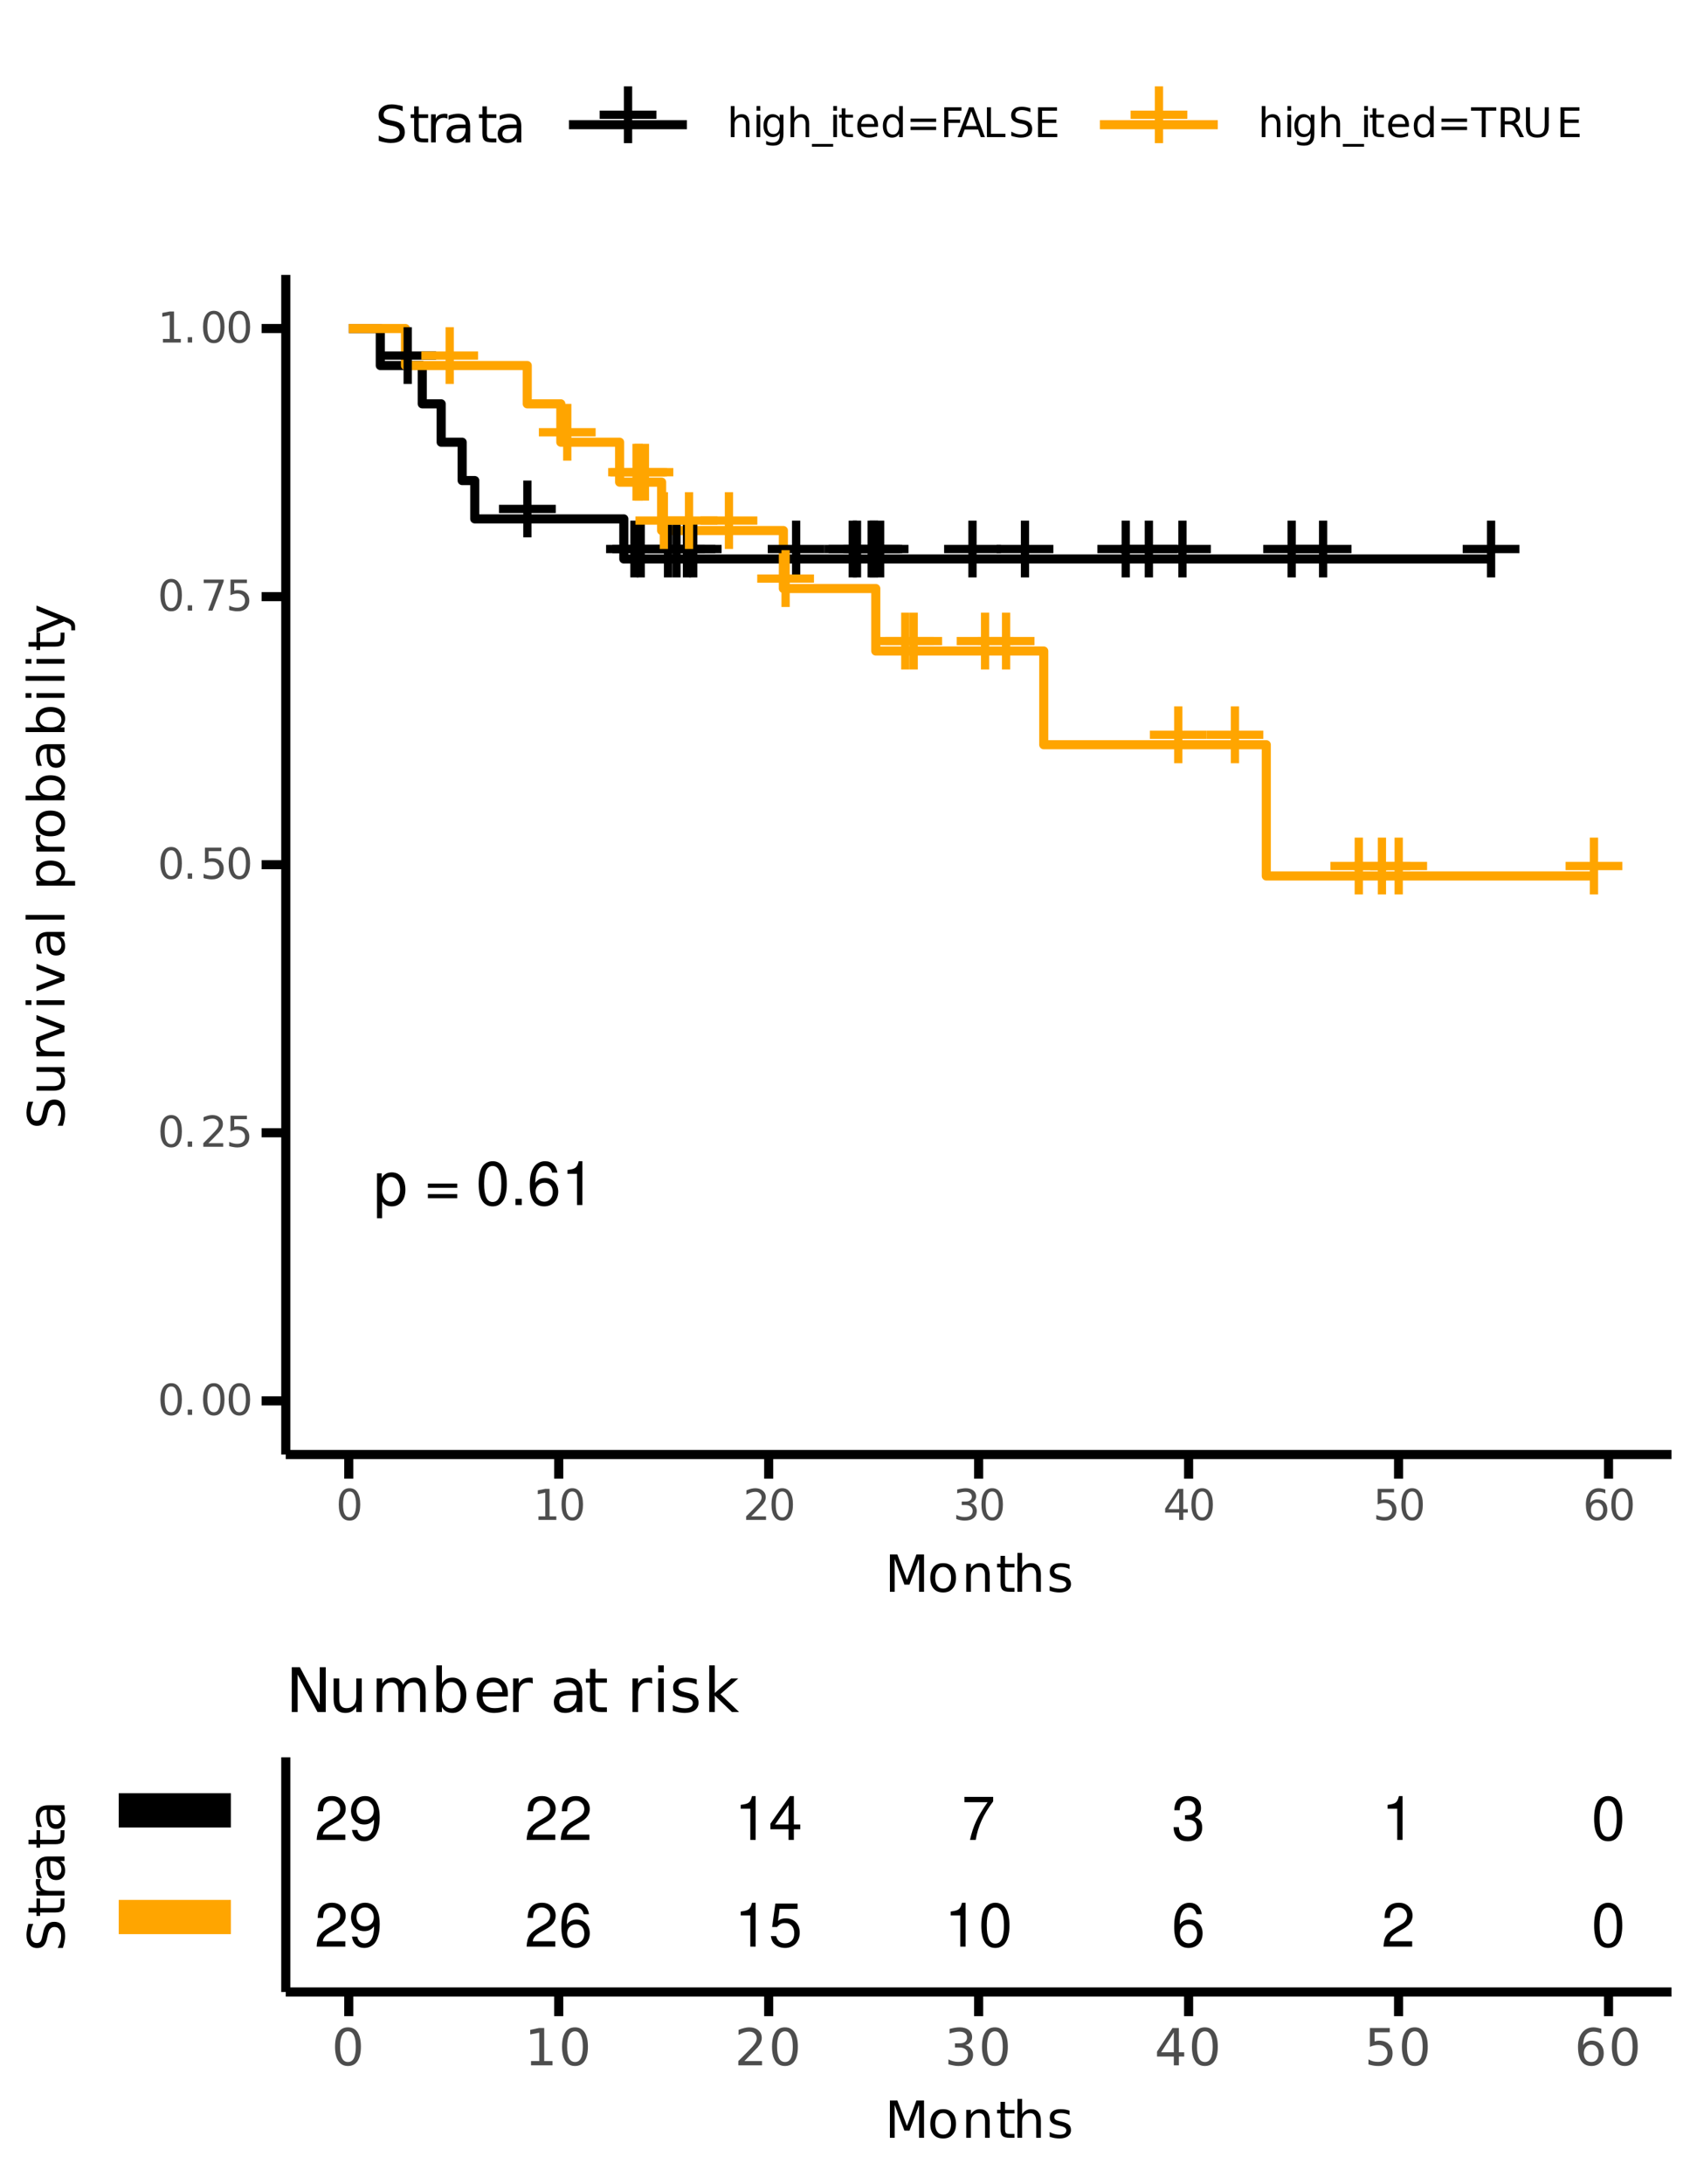 <?xml version="1.0" encoding="UTF-8"?>
<svg xmlns="http://www.w3.org/2000/svg" xmlns:xlink="http://www.w3.org/1999/xlink" width="199pt" height="256pt" viewBox="0 0 199 256" version="1.1">
<defs>
<g>
<symbol overflow="visible" id="glyph0-0">
<path style="stroke:none;" d=""/>
</symbol>
<symbol overflow="visible" id="glyph0-1">
<path style="stroke:none;" d="M 7.344 -3.672 L 4.5 -3.672 L 4.5 -6.516 L 3.531 -6.516 L 3.531 -3.672 L 0.688 -3.672 L 0.688 -2.703 L 3.531 -2.703 L 3.531 0.141 L 4.5 0.141 L 4.5 -2.703 L 7.344 -2.703 Z M 7.344 -3.672 "/>
</symbol>
<symbol overflow="visible" id="glyph1-0">
<path style="stroke:none;" d=""/>
</symbol>
<symbol overflow="visible" id="glyph1-1">
<path style="stroke:none;" d="M 0.391 1.547 L 0.984 1.547 L 0.984 -0.391 C 1.297 0 1.641 0.156 2.125 0.156 C 3.094 0.156 3.719 -0.609 3.719 -1.797 C 3.719 -3.047 3.109 -3.828 2.125 -3.828 C 1.609 -3.828 1.203 -3.609 0.938 -3.156 L 0.938 -3.719 L 0.391 -3.719 Z M 2.016 -3.281 C 2.672 -3.281 3.094 -2.703 3.094 -1.812 C 3.094 -0.969 2.672 -0.391 2.016 -0.391 C 1.391 -0.391 0.984 -0.953 0.984 -1.828 C 0.984 -2.703 1.391 -3.281 2.016 -3.281 Z M 2.016 -3.281 "/>
</symbol>
<symbol overflow="visible" id="glyph1-2">
<path style="stroke:none;" d=""/>
</symbol>
<symbol overflow="visible" id="glyph1-3">
<path style="stroke:none;" d="M 3.797 -2.516 L 0.359 -2.516 L 0.359 -2.016 L 3.797 -2.016 Z M 3.797 -1.281 L 0.359 -1.281 L 0.359 -0.797 L 3.797 -0.797 Z M 3.797 -1.281 "/>
</symbol>
<symbol overflow="visible" id="glyph1-4">
<path style="stroke:none;" d="M 1.953 -5.141 C 1.484 -5.141 1.062 -4.922 0.797 -4.578 C 0.469 -4.125 0.312 -3.438 0.312 -2.484 C 0.312 -0.75 0.875 0.156 1.953 0.156 C 3.016 0.156 3.609 -0.75 3.609 -2.453 C 3.609 -3.438 3.453 -4.109 3.109 -4.578 C 2.844 -4.938 2.438 -5.141 1.953 -5.141 Z M 1.953 -4.578 C 2.625 -4.578 2.969 -3.891 2.969 -2.5 C 2.969 -1.031 2.641 -0.359 1.938 -0.359 C 1.281 -0.359 0.953 -1.062 0.953 -2.484 C 0.953 -3.891 1.281 -4.578 1.953 -4.578 Z M 1.953 -4.578 "/>
</symbol>
<symbol overflow="visible" id="glyph1-5">
<path style="stroke:none;" d="M 1.359 -0.734 L 0.625 -0.734 L 0.625 0 L 1.359 0 Z M 1.359 -0.734 "/>
</symbol>
<symbol overflow="visible" id="glyph1-6">
<path style="stroke:none;" d="M 3.547 -3.797 C 3.422 -4.641 2.875 -5.141 2.109 -5.141 C 1.562 -5.141 1.062 -4.875 0.766 -4.406 C 0.438 -3.906 0.312 -3.281 0.312 -2.344 C 0.312 -1.484 0.422 -0.938 0.734 -0.469 C 1 -0.062 1.438 0.156 2 0.156 C 2.953 0.156 3.641 -0.547 3.641 -1.562 C 3.641 -2.5 3 -3.172 2.109 -3.172 C 1.609 -3.172 1.219 -2.984 0.953 -2.609 C 0.953 -3.875 1.344 -4.578 2.062 -4.578 C 2.516 -4.578 2.812 -4.297 2.922 -3.797 Z M 2.031 -2.609 C 2.625 -2.609 3 -2.188 3 -1.5 C 3 -0.859 2.578 -0.391 2 -0.391 C 1.422 -0.391 0.984 -0.875 0.984 -1.531 C 0.984 -2.172 1.406 -2.609 2.031 -2.609 Z M 2.031 -2.609 "/>
</symbol>
<symbol overflow="visible" id="glyph1-7">
<path style="stroke:none;" d="M 1.844 -3.656 L 1.844 0 L 2.469 0 L 2.469 -5.141 L 2.047 -5.141 C 1.828 -4.344 1.688 -4.25 0.719 -4.109 L 0.719 -3.656 Z M 1.844 -3.656 "/>
</symbol>
<symbol overflow="visible" id="glyph1-8">
<path style="stroke:none;" d="M 3.594 -0.625 L 0.953 -0.625 C 1.016 -1.047 1.234 -1.312 1.859 -1.688 L 2.562 -2.094 C 3.266 -2.484 3.641 -3 3.641 -3.641 C 3.641 -4.062 3.469 -4.469 3.156 -4.734 C 2.859 -5.016 2.5 -5.141 2.016 -5.141 C 1.375 -5.141 0.906 -4.906 0.625 -4.469 C 0.453 -4.203 0.375 -3.875 0.359 -3.359 L 0.984 -3.359 C 1 -3.719 1.047 -3.922 1.125 -4.094 C 1.297 -4.406 1.625 -4.594 2 -4.594 C 2.562 -4.594 3 -4.188 3 -3.625 C 3 -3.219 2.766 -2.859 2.312 -2.609 L 1.656 -2.219 C 0.609 -1.609 0.297 -1.125 0.234 0 L 3.594 0 Z M 3.594 -0.625 "/>
</symbol>
<symbol overflow="visible" id="glyph1-9">
<path style="stroke:none;" d="M 0.375 -1.172 C 0.5 -0.328 1.031 0.156 1.812 0.156 C 2.375 0.156 2.859 -0.109 3.156 -0.562 C 3.469 -1.078 3.625 -1.703 3.625 -2.625 C 3.625 -3.5 3.484 -4.047 3.188 -4.5 C 2.922 -4.922 2.469 -5.141 1.922 -5.141 C 0.953 -5.141 0.266 -4.422 0.266 -3.422 C 0.266 -2.484 0.906 -1.812 1.812 -1.812 C 2.297 -1.812 2.656 -1.984 2.969 -2.375 C 2.969 -1.094 2.562 -0.391 1.844 -0.391 C 1.406 -0.391 1.109 -0.672 1 -1.172 Z M 1.906 -4.594 C 2.5 -4.594 2.938 -4.109 2.938 -3.438 C 2.938 -2.812 2.516 -2.375 1.891 -2.375 C 1.281 -2.375 0.906 -2.797 0.906 -3.469 C 0.906 -4.125 1.328 -4.594 1.906 -4.594 Z M 1.906 -4.594 "/>
</symbol>
<symbol overflow="visible" id="glyph1-10">
<path style="stroke:none;" d="M 2.328 -1.25 L 2.328 0 L 2.953 0 L 2.953 -1.25 L 3.703 -1.25 L 3.703 -1.812 L 2.953 -1.812 L 2.953 -5.141 L 2.484 -5.141 L 0.203 -1.906 L 0.203 -1.25 Z M 2.328 -1.812 L 0.75 -1.812 L 2.328 -4.078 Z M 2.328 -1.812 "/>
</symbol>
<symbol overflow="visible" id="glyph1-11">
<path style="stroke:none;" d="M 3.703 -5.047 L 0.328 -5.047 L 0.328 -4.422 L 3.047 -4.422 C 1.844 -2.703 1.359 -1.656 0.984 0 L 1.656 0 C 1.922 -1.609 2.562 -3 3.703 -4.516 Z M 3.703 -5.047 "/>
</symbol>
<symbol overflow="visible" id="glyph1-12">
<path style="stroke:none;" d="M 1.578 -2.375 L 1.906 -2.375 C 2.594 -2.375 2.953 -2.047 2.953 -1.422 C 2.953 -0.781 2.562 -0.391 1.922 -0.391 C 1.234 -0.391 0.891 -0.734 0.859 -1.5 L 0.234 -1.5 C 0.25 -1.078 0.328 -0.812 0.453 -0.578 C 0.719 -0.078 1.203 0.156 1.891 0.156 C 2.922 0.156 3.594 -0.469 3.594 -1.438 C 3.594 -2.094 3.344 -2.453 2.75 -2.656 C 3.219 -2.844 3.453 -3.203 3.453 -3.719 C 3.453 -4.609 2.875 -5.141 1.906 -5.141 C 0.891 -5.141 0.359 -4.578 0.328 -3.484 L 0.953 -3.484 C 0.969 -3.797 1 -3.969 1.078 -4.125 C 1.219 -4.422 1.531 -4.594 1.922 -4.594 C 2.469 -4.594 2.812 -4.266 2.812 -3.703 C 2.812 -3.344 2.688 -3.125 2.406 -3 C 2.234 -2.922 2 -2.906 1.578 -2.891 Z M 1.578 -2.375 "/>
</symbol>
<symbol overflow="visible" id="glyph1-13">
<path style="stroke:none;" d="M 3.391 -5.047 L 0.781 -5.047 L 0.406 -2.297 L 0.984 -2.297 C 1.266 -2.641 1.516 -2.766 1.906 -2.766 C 2.594 -2.766 3 -2.297 3 -1.562 C 3 -0.828 2.594 -0.391 1.906 -0.391 C 1.359 -0.391 1.031 -0.672 0.875 -1.234 L 0.25 -1.234 C 0.328 -0.828 0.406 -0.625 0.547 -0.438 C 0.844 -0.062 1.344 0.156 1.922 0.156 C 2.938 0.156 3.641 -0.578 3.641 -1.641 C 3.641 -2.641 2.984 -3.312 2.016 -3.312 C 1.656 -3.312 1.375 -3.234 1.094 -3.016 L 1.281 -4.422 L 3.391 -4.422 Z M 3.391 -5.047 "/>
</symbol>
<symbol overflow="visible" id="glyph2-0">
<path style="stroke:none;" d="M 0.25 0.891 L 0.25 -3.531 L 2.75 -3.531 L 2.75 0.891 Z M 0.531 0.609 L 2.469 0.609 L 2.469 -3.25 L 0.531 -3.25 Z M 0.531 0.609 "/>
</symbol>
<symbol overflow="visible" id="glyph2-1">
<path style="stroke:none;" d="M 1.594 -3.328 C 1.332 -3.328 1.141 -3.203 1.016 -2.953 C 0.891 -2.703 0.828 -2.32 0.828 -1.812 C 0.828 -1.312 0.891 -0.938 1.016 -0.688 C 1.141 -0.438 1.332 -0.312 1.594 -0.312 C 1.844 -0.312 2.031 -0.438 2.156 -0.688 C 2.289 -0.938 2.359 -1.312 2.359 -1.812 C 2.359 -2.32 2.289 -2.703 2.156 -2.953 C 2.031 -3.203 1.844 -3.328 1.594 -3.328 Z M 1.594 -3.719 C 2 -3.719 2.305 -3.551 2.516 -3.219 C 2.734 -2.895 2.844 -2.426 2.844 -1.812 C 2.844 -1.207 2.734 -0.738 2.516 -0.406 C 2.305 -0.082 2 0.078 1.594 0.078 C 1.188 0.078 0.875 -0.082 0.656 -0.406 C 0.438 -0.738 0.328 -1.207 0.328 -1.812 C 0.328 -2.426 0.438 -2.895 0.656 -3.219 C 0.875 -3.551 1.188 -3.719 1.594 -3.719 Z M 1.594 -3.719 "/>
</symbol>
<symbol overflow="visible" id="glyph2-2">
<path style="stroke:none;" d="M 0.531 -0.625 L 1.047 -0.625 L 1.047 0 L 0.531 0 Z M 0.531 -0.625 "/>
</symbol>
<symbol overflow="visible" id="glyph2-3">
<path style="stroke:none;" d="M 0.953 -0.422 L 2.688 -0.422 L 2.688 0 L 0.359 0 L 0.359 -0.422 C 0.547 -0.609 0.801 -0.863 1.125 -1.188 C 1.445 -1.52 1.648 -1.734 1.734 -1.828 C 1.898 -2.004 2.016 -2.156 2.078 -2.281 C 2.141 -2.406 2.172 -2.523 2.172 -2.641 C 2.172 -2.836 2.102 -2.992 1.969 -3.109 C 1.832 -3.234 1.656 -3.297 1.438 -3.297 C 1.281 -3.297 1.113 -3.27 0.938 -3.219 C 0.77 -3.164 0.586 -3.082 0.391 -2.969 L 0.391 -3.469 C 0.586 -3.551 0.77 -3.613 0.938 -3.656 C 1.113 -3.695 1.273 -3.719 1.422 -3.719 C 1.797 -3.719 2.094 -3.617 2.312 -3.422 C 2.539 -3.234 2.656 -2.984 2.656 -2.672 C 2.656 -2.523 2.629 -2.383 2.578 -2.25 C 2.523 -2.113 2.422 -1.953 2.266 -1.766 C 2.223 -1.723 2.094 -1.586 1.875 -1.359 C 1.664 -1.129 1.359 -0.816 0.953 -0.422 Z M 0.953 -0.422 "/>
</symbol>
<symbol overflow="visible" id="glyph2-4">
<path style="stroke:none;" d="M 0.547 -3.641 L 2.469 -3.641 L 2.469 -3.234 L 0.984 -3.234 L 0.984 -2.344 C 1.055 -2.363 1.129 -2.379 1.203 -2.391 C 1.273 -2.398 1.348 -2.406 1.422 -2.406 C 1.828 -2.406 2.148 -2.289 2.391 -2.062 C 2.629 -1.844 2.75 -1.547 2.75 -1.172 C 2.75 -0.773 2.625 -0.469 2.375 -0.25 C 2.133 -0.031 1.789 0.078 1.344 0.078 C 1.188 0.078 1.031 0.062 0.875 0.031 C 0.719 0.008 0.555 -0.023 0.391 -0.078 L 0.391 -0.578 C 0.535 -0.504 0.688 -0.445 0.844 -0.406 C 1 -0.363 1.16 -0.344 1.328 -0.344 C 1.617 -0.344 1.844 -0.414 2 -0.562 C 2.164 -0.707 2.25 -0.91 2.25 -1.172 C 2.25 -1.422 2.164 -1.617 2 -1.766 C 1.844 -1.922 1.617 -2 1.328 -2 C 1.203 -2 1.07 -1.984 0.938 -1.953 C 0.812 -1.922 0.68 -1.875 0.547 -1.812 Z M 0.547 -3.641 "/>
</symbol>
<symbol overflow="visible" id="glyph2-5">
<path style="stroke:none;" d="M 0.406 -3.641 L 2.75 -3.641 L 2.75 -3.438 L 1.438 0 L 0.922 0 L 2.156 -3.234 L 0.406 -3.234 Z M 0.406 -3.641 "/>
</symbol>
<symbol overflow="visible" id="glyph2-6">
<path style="stroke:none;" d="M 0.625 -0.422 L 1.422 -0.422 L 1.422 -3.203 L 0.547 -3.016 L 0.547 -3.469 L 1.422 -3.641 L 1.922 -3.641 L 1.922 -0.422 L 2.719 -0.422 L 2.719 0 L 0.625 0 Z M 0.625 -0.422 "/>
</symbol>
<symbol overflow="visible" id="glyph2-7">
<path style="stroke:none;" d="M 2.031 -1.969 C 2.27 -1.914 2.453 -1.805 2.578 -1.641 C 2.711 -1.484 2.781 -1.289 2.781 -1.062 C 2.781 -0.695 2.656 -0.414 2.406 -0.219 C 2.156 -0.02 1.805 0.078 1.359 0.078 C 1.203 0.078 1.039 0.062 0.875 0.031 C 0.719 0 0.551 -0.047 0.375 -0.109 L 0.375 -0.594 C 0.52 -0.508 0.672 -0.445 0.828 -0.406 C 0.992 -0.363 1.164 -0.344 1.344 -0.344 C 1.645 -0.344 1.879 -0.398 2.047 -0.516 C 2.211 -0.641 2.297 -0.82 2.297 -1.062 C 2.297 -1.27 2.219 -1.438 2.062 -1.562 C 1.914 -1.688 1.707 -1.75 1.438 -1.75 L 1.016 -1.75 L 1.016 -2.156 L 1.453 -2.156 C 1.691 -2.156 1.875 -2.203 2 -2.297 C 2.133 -2.391 2.203 -2.531 2.203 -2.719 C 2.203 -2.906 2.133 -3.047 2 -3.141 C 1.875 -3.242 1.688 -3.297 1.438 -3.297 C 1.301 -3.297 1.156 -3.281 1 -3.25 C 0.844 -3.219 0.672 -3.172 0.484 -3.109 L 0.484 -3.562 C 0.672 -3.613 0.848 -3.648 1.016 -3.672 C 1.18 -3.703 1.336 -3.719 1.484 -3.719 C 1.859 -3.719 2.156 -3.629 2.375 -3.453 C 2.594 -3.285 2.703 -3.055 2.703 -2.766 C 2.703 -2.566 2.641 -2.395 2.516 -2.25 C 2.398 -2.113 2.238 -2.02 2.031 -1.969 Z M 2.031 -1.969 "/>
</symbol>
<symbol overflow="visible" id="glyph2-8">
<path style="stroke:none;" d="M 1.891 -3.219 L 0.641 -1.266 L 1.891 -1.266 Z M 1.766 -3.641 L 2.375 -3.641 L 2.375 -1.266 L 2.906 -1.266 L 2.906 -0.859 L 2.375 -0.859 L 2.375 0 L 1.891 0 L 1.891 -0.859 L 0.25 -0.859 L 0.25 -1.328 Z M 1.766 -3.641 "/>
</symbol>
<symbol overflow="visible" id="glyph2-9">
<path style="stroke:none;" d="M 1.656 -2.016 C 1.426 -2.016 1.25 -1.938 1.125 -1.781 C 1 -1.633 0.938 -1.43 0.938 -1.172 C 0.938 -0.91 1 -0.703 1.125 -0.547 C 1.25 -0.391 1.426 -0.312 1.656 -0.312 C 1.875 -0.312 2.047 -0.391 2.172 -0.547 C 2.305 -0.703 2.375 -0.91 2.375 -1.172 C 2.375 -1.43 2.305 -1.633 2.172 -1.781 C 2.047 -1.938 1.875 -2.016 1.656 -2.016 Z M 2.625 -3.562 L 2.625 -3.109 C 2.5 -3.172 2.375 -3.219 2.25 -3.25 C 2.125 -3.281 2 -3.297 1.875 -3.297 C 1.551 -3.297 1.301 -3.188 1.125 -2.969 C 0.957 -2.75 0.863 -2.414 0.844 -1.969 C 0.938 -2.113 1.055 -2.223 1.203 -2.297 C 1.348 -2.367 1.508 -2.406 1.688 -2.406 C 2.051 -2.406 2.336 -2.297 2.547 -2.078 C 2.754 -1.859 2.859 -1.555 2.859 -1.172 C 2.859 -0.797 2.75 -0.492 2.531 -0.266 C 2.312 -0.035 2.02 0.078 1.656 0.078 C 1.227 0.078 0.898 -0.082 0.672 -0.406 C 0.453 -0.738 0.344 -1.207 0.344 -1.812 C 0.344 -2.395 0.477 -2.859 0.75 -3.203 C 1.031 -3.547 1.398 -3.719 1.859 -3.719 C 1.984 -3.719 2.109 -3.703 2.234 -3.672 C 2.359 -3.648 2.488 -3.613 2.625 -3.562 Z M 2.625 -3.562 "/>
</symbol>
<symbol overflow="visible" id="glyph3-0">
<path style="stroke:none;" d="M 0.297 1.062 L 0.297 -4.234 L 3.297 -4.234 L 3.297 1.062 Z M 0.641 0.734 L 2.969 0.734 L 2.969 -3.891 L 0.641 -3.891 Z M 0.641 0.734 "/>
</symbol>
<symbol overflow="visible" id="glyph3-1">
<path style="stroke:none;" d="M 0.594 -4.375 L 1.469 -4.375 L 2.594 -1.391 L 3.703 -4.375 L 4.594 -4.375 L 4.594 0 L 4.016 0 L 4.016 -3.844 L 2.891 -0.844 L 2.297 -0.844 L 1.156 -3.844 L 1.156 0 L 0.594 0 Z M 0.594 -4.375 "/>
</symbol>
<symbol overflow="visible" id="glyph3-2">
<path style="stroke:none;" d="M 1.844 -2.906 C 1.551 -2.906 1.32 -2.789 1.156 -2.562 C 0.988 -2.344 0.906 -2.035 0.906 -1.641 C 0.906 -1.242 0.988 -0.93 1.156 -0.703 C 1.32 -0.484 1.551 -0.375 1.844 -0.375 C 2.125 -0.375 2.348 -0.484 2.516 -0.703 C 2.68 -0.93 2.766 -1.242 2.766 -1.641 C 2.766 -2.023 2.68 -2.332 2.516 -2.562 C 2.348 -2.789 2.125 -2.906 1.844 -2.906 Z M 1.844 -3.359 C 2.312 -3.359 2.676 -3.207 2.938 -2.906 C 3.207 -2.602 3.344 -2.18 3.344 -1.641 C 3.344 -1.098 3.207 -0.676 2.938 -0.375 C 2.676 -0.07 2.312 0.078 1.844 0.078 C 1.363 0.078 0.988 -0.07 0.719 -0.375 C 0.457 -0.676 0.328 -1.098 0.328 -1.641 C 0.328 -2.18 0.457 -2.602 0.719 -2.906 C 0.988 -3.207 1.363 -3.359 1.844 -3.359 Z M 1.844 -3.359 "/>
</symbol>
<symbol overflow="visible" id="glyph3-3">
<path style="stroke:none;" d="M 3.297 -1.984 L 3.297 0 L 2.75 0 L 2.75 -1.969 C 2.75 -2.27 2.688 -2.5 2.562 -2.656 C 2.445 -2.812 2.27 -2.891 2.031 -2.891 C 1.738 -2.891 1.508 -2.797 1.344 -2.609 C 1.176 -2.422 1.094 -2.172 1.094 -1.859 L 1.094 0 L 0.547 0 L 0.547 -3.281 L 1.094 -3.281 L 1.094 -2.766 C 1.219 -2.961 1.367 -3.109 1.547 -3.203 C 1.723 -3.305 1.922 -3.359 2.141 -3.359 C 2.523 -3.359 2.812 -3.238 3 -3 C 3.195 -2.77 3.297 -2.43 3.297 -1.984 Z M 3.297 -1.984 "/>
</symbol>
<symbol overflow="visible" id="glyph3-4">
<path style="stroke:none;" d="M 1.094 -4.219 L 1.094 -3.281 L 2.203 -3.281 L 2.203 -2.859 L 1.094 -2.859 L 1.094 -1.078 C 1.094 -0.816 1.129 -0.645 1.203 -0.562 C 1.273 -0.488 1.426 -0.453 1.656 -0.453 L 2.203 -0.453 L 2.203 0 L 1.656 0 C 1.238 0 0.953 -0.078 0.797 -0.234 C 0.641 -0.391 0.562 -0.672 0.562 -1.078 L 0.562 -2.859 L 0.156 -2.859 L 0.156 -3.281 L 0.562 -3.281 L 0.562 -4.219 Z M 1.094 -4.219 "/>
</symbol>
<symbol overflow="visible" id="glyph3-5">
<path style="stroke:none;" d="M 3.297 -1.984 L 3.297 0 L 2.75 0 L 2.75 -1.969 C 2.75 -2.27 2.688 -2.5 2.562 -2.656 C 2.445 -2.812 2.27 -2.891 2.031 -2.891 C 1.738 -2.891 1.508 -2.797 1.344 -2.609 C 1.176 -2.422 1.094 -2.172 1.094 -1.859 L 1.094 0 L 0.547 0 L 0.547 -4.562 L 1.094 -4.562 L 1.094 -2.766 C 1.219 -2.961 1.367 -3.109 1.547 -3.203 C 1.723 -3.305 1.922 -3.359 2.141 -3.359 C 2.523 -3.359 2.812 -3.238 3 -3 C 3.195 -2.77 3.297 -2.43 3.297 -1.984 Z M 3.297 -1.984 "/>
</symbol>
<symbol overflow="visible" id="glyph3-6">
<path style="stroke:none;" d="M 2.656 -3.188 L 2.656 -2.672 C 2.5 -2.754 2.336 -2.812 2.172 -2.844 C 2.016 -2.883 1.848 -2.906 1.672 -2.906 C 1.398 -2.906 1.195 -2.863 1.062 -2.781 C 0.938 -2.695 0.875 -2.578 0.875 -2.422 C 0.875 -2.297 0.922 -2.195 1.016 -2.125 C 1.109 -2.051 1.301 -1.984 1.594 -1.922 L 1.781 -1.875 C 2.156 -1.789 2.422 -1.676 2.578 -1.531 C 2.742 -1.383 2.828 -1.176 2.828 -0.906 C 2.828 -0.602 2.707 -0.363 2.469 -0.188 C 2.227 -0.008 1.898 0.078 1.484 0.078 C 1.305 0.078 1.117 0.062 0.922 0.031 C 0.734 0 0.535 -0.051 0.328 -0.125 L 0.328 -0.672 C 0.523 -0.566 0.719 -0.488 0.906 -0.438 C 1.102 -0.383 1.297 -0.359 1.484 -0.359 C 1.742 -0.359 1.941 -0.398 2.078 -0.484 C 2.211 -0.578 2.281 -0.703 2.281 -0.859 C 2.281 -1.004 2.227 -1.113 2.125 -1.188 C 2.031 -1.27 1.816 -1.348 1.484 -1.422 L 1.297 -1.469 C 0.961 -1.539 0.719 -1.648 0.562 -1.797 C 0.414 -1.941 0.344 -2.141 0.344 -2.391 C 0.344 -2.703 0.453 -2.941 0.672 -3.109 C 0.891 -3.273 1.203 -3.359 1.609 -3.359 C 1.805 -3.359 1.992 -3.344 2.172 -3.312 C 2.348 -3.281 2.508 -3.238 2.656 -3.188 Z M 2.656 -3.188 "/>
</symbol>
<symbol overflow="visible" id="glyph3-7">
<path style="stroke:none;" d="M 3.219 -4.234 L 3.219 -3.656 C 2.988 -3.758 2.773 -3.836 2.578 -3.891 C 2.379 -3.941 2.188 -3.969 2 -3.969 C 1.676 -3.969 1.426 -3.906 1.25 -3.781 C 1.07 -3.656 0.984 -3.477 0.984 -3.25 C 0.984 -3.062 1.039 -2.914 1.156 -2.812 C 1.281 -2.719 1.504 -2.641 1.828 -2.578 L 2.188 -2.5 C 2.625 -2.414 2.945 -2.266 3.156 -2.047 C 3.363 -1.836 3.469 -1.555 3.469 -1.203 C 3.469 -0.785 3.328 -0.469 3.047 -0.25 C 2.766 -0.031 2.348 0.078 1.797 0.078 C 1.586 0.078 1.363 0.051 1.125 0 C 0.895 -0.039 0.656 -0.102 0.406 -0.188 L 0.406 -0.797 C 0.656 -0.66 0.895 -0.555 1.125 -0.484 C 1.352 -0.422 1.578 -0.391 1.797 -0.391 C 2.141 -0.391 2.398 -0.457 2.578 -0.594 C 2.766 -0.727 2.859 -0.914 2.859 -1.156 C 2.859 -1.375 2.789 -1.539 2.656 -1.656 C 2.531 -1.781 2.316 -1.875 2.016 -1.938 L 1.656 -2.016 C 1.207 -2.098 0.883 -2.234 0.688 -2.422 C 0.488 -2.609 0.391 -2.867 0.391 -3.203 C 0.391 -3.586 0.523 -3.891 0.797 -4.109 C 1.078 -4.336 1.457 -4.453 1.938 -4.453 C 2.133 -4.453 2.336 -4.43 2.547 -4.391 C 2.766 -4.359 2.988 -4.305 3.219 -4.234 Z M 3.219 -4.234 "/>
</symbol>
<symbol overflow="visible" id="glyph3-8">
<path style="stroke:none;" d="M 2.469 -2.781 C 2.406 -2.812 2.336 -2.832 2.266 -2.844 C 2.191 -2.863 2.113 -2.875 2.031 -2.875 C 1.727 -2.875 1.492 -2.773 1.328 -2.578 C 1.172 -2.379 1.094 -2.098 1.094 -1.734 L 1.094 0 L 0.547 0 L 0.547 -3.281 L 1.094 -3.281 L 1.094 -2.766 C 1.195 -2.973 1.336 -3.125 1.516 -3.219 C 1.703 -3.312 1.926 -3.359 2.188 -3.359 C 2.227 -3.359 2.27 -3.352 2.312 -3.344 C 2.352 -3.344 2.406 -3.336 2.469 -3.328 Z M 2.469 -2.781 "/>
</symbol>
<symbol overflow="visible" id="glyph3-9">
<path style="stroke:none;" d="M 2.062 -1.656 C 1.625 -1.656 1.32 -1.602 1.156 -1.5 C 0.988 -1.395 0.906 -1.223 0.906 -0.984 C 0.906 -0.797 0.969 -0.645 1.094 -0.531 C 1.219 -0.414 1.391 -0.359 1.609 -0.359 C 1.898 -0.359 2.133 -0.461 2.312 -0.672 C 2.5 -0.891 2.594 -1.176 2.594 -1.531 L 2.594 -1.656 Z M 3.125 -1.875 L 3.125 0 L 2.594 0 L 2.594 -0.5 C 2.469 -0.301 2.312 -0.156 2.125 -0.062 C 1.945 0.031 1.723 0.078 1.453 0.078 C 1.117 0.078 0.852 -0.016 0.656 -0.203 C 0.457 -0.391 0.359 -0.641 0.359 -0.953 C 0.359 -1.328 0.484 -1.609 0.734 -1.797 C 0.984 -1.984 1.352 -2.078 1.844 -2.078 L 2.594 -2.078 L 2.594 -2.125 C 2.594 -2.375 2.508 -2.566 2.344 -2.703 C 2.188 -2.836 1.957 -2.906 1.656 -2.906 C 1.469 -2.906 1.285 -2.879 1.109 -2.828 C 0.93 -2.785 0.758 -2.723 0.594 -2.641 L 0.594 -3.125 C 0.789 -3.207 0.984 -3.266 1.172 -3.297 C 1.359 -3.336 1.539 -3.359 1.719 -3.359 C 2.188 -3.359 2.535 -3.234 2.766 -2.984 C 3.004 -2.742 3.125 -2.375 3.125 -1.875 Z M 3.125 -1.875 "/>
</symbol>
<symbol overflow="visible" id="glyph3-10">
<path style="stroke:none;" d="M 1.906 -3.984 C 1.602 -3.984 1.375 -3.832 1.219 -3.531 C 1.062 -3.227 0.984 -2.781 0.984 -2.188 C 0.984 -1.582 1.062 -1.129 1.219 -0.828 C 1.375 -0.535 1.602 -0.391 1.906 -0.391 C 2.219 -0.391 2.445 -0.535 2.594 -0.828 C 2.75 -1.129 2.828 -1.582 2.828 -2.188 C 2.828 -2.781 2.75 -3.227 2.594 -3.531 C 2.445 -3.832 2.219 -3.984 1.906 -3.984 Z M 1.906 -4.453 C 2.395 -4.453 2.77 -4.258 3.031 -3.875 C 3.289 -3.488 3.422 -2.926 3.422 -2.188 C 3.422 -1.445 3.289 -0.883 3.031 -0.5 C 2.77 -0.113 2.395 0.078 1.906 0.078 C 1.414 0.078 1.039 -0.113 0.781 -0.5 C 0.52 -0.883 0.391 -1.445 0.391 -2.188 C 0.391 -2.926 0.52 -3.488 0.781 -3.875 C 1.039 -4.258 1.414 -4.453 1.906 -4.453 Z M 1.906 -4.453 "/>
</symbol>
<symbol overflow="visible" id="glyph3-11">
<path style="stroke:none;" d="M 0.75 -0.5 L 1.719 -0.5 L 1.719 -3.828 L 0.656 -3.625 L 0.656 -4.156 L 1.703 -4.375 L 2.297 -4.375 L 2.297 -0.5 L 3.266 -0.5 L 3.266 0 L 0.75 0 Z M 0.75 -0.5 "/>
</symbol>
<symbol overflow="visible" id="glyph3-12">
<path style="stroke:none;" d="M 1.156 -0.5 L 3.219 -0.5 L 3.219 0 L 0.438 0 L 0.438 -0.5 C 0.664 -0.727 0.973 -1.035 1.359 -1.422 C 1.742 -1.816 1.988 -2.07 2.094 -2.188 C 2.281 -2.406 2.41 -2.586 2.484 -2.734 C 2.555 -2.879 2.594 -3.023 2.594 -3.172 C 2.594 -3.398 2.508 -3.586 2.344 -3.734 C 2.188 -3.879 1.977 -3.953 1.719 -3.953 C 1.531 -3.953 1.332 -3.922 1.125 -3.859 C 0.926 -3.797 0.707 -3.695 0.469 -3.562 L 0.469 -4.156 C 0.707 -4.258 0.93 -4.332 1.141 -4.375 C 1.348 -4.426 1.535 -4.453 1.703 -4.453 C 2.16 -4.453 2.52 -4.336 2.781 -4.109 C 3.051 -3.891 3.188 -3.586 3.188 -3.203 C 3.188 -3.023 3.148 -2.852 3.078 -2.688 C 3.016 -2.531 2.895 -2.344 2.719 -2.125 C 2.676 -2.07 2.52 -1.91 2.25 -1.641 C 1.988 -1.367 1.625 -0.988 1.156 -0.5 Z M 1.156 -0.5 "/>
</symbol>
<symbol overflow="visible" id="glyph3-13">
<path style="stroke:none;" d="M 2.438 -2.359 C 2.719 -2.297 2.938 -2.164 3.094 -1.969 C 3.258 -1.781 3.344 -1.547 3.344 -1.266 C 3.344 -0.836 3.191 -0.504 2.891 -0.266 C 2.598 -0.035 2.176 0.078 1.625 0.078 C 1.438 0.078 1.242 0.055 1.047 0.016 C 0.859 -0.016 0.66 -0.062 0.453 -0.125 L 0.453 -0.703 C 0.617 -0.609 0.801 -0.535 1 -0.484 C 1.195 -0.43 1.398 -0.406 1.609 -0.406 C 1.984 -0.406 2.266 -0.477 2.453 -0.625 C 2.648 -0.781 2.75 -0.992 2.75 -1.266 C 2.75 -1.523 2.656 -1.727 2.469 -1.875 C 2.289 -2.02 2.039 -2.094 1.719 -2.094 L 1.219 -2.094 L 1.219 -2.578 L 1.75 -2.578 C 2.039 -2.578 2.258 -2.633 2.406 -2.75 C 2.562 -2.875 2.641 -3.047 2.641 -3.266 C 2.641 -3.484 2.562 -3.648 2.406 -3.766 C 2.25 -3.891 2.02 -3.953 1.719 -3.953 C 1.562 -3.953 1.391 -3.93 1.203 -3.891 C 1.016 -3.859 0.812 -3.805 0.594 -3.734 L 0.594 -4.266 C 0.812 -4.328 1.02 -4.375 1.219 -4.406 C 1.414 -4.438 1.602 -4.453 1.781 -4.453 C 2.227 -4.453 2.582 -4.348 2.844 -4.141 C 3.102 -3.941 3.234 -3.664 3.234 -3.312 C 3.234 -3.07 3.16 -2.867 3.016 -2.703 C 2.879 -2.535 2.688 -2.422 2.438 -2.359 Z M 2.438 -2.359 "/>
</symbol>
<symbol overflow="visible" id="glyph3-14">
<path style="stroke:none;" d="M 2.266 -3.859 L 0.781 -1.531 L 2.266 -1.531 Z M 2.109 -4.375 L 2.859 -4.375 L 2.859 -1.531 L 3.484 -1.531 L 3.484 -1.031 L 2.859 -1.031 L 2.859 0 L 2.266 0 L 2.266 -1.031 L 0.297 -1.031 L 0.297 -1.609 Z M 2.109 -4.375 "/>
</symbol>
<symbol overflow="visible" id="glyph3-15">
<path style="stroke:none;" d="M 0.641 -4.375 L 2.969 -4.375 L 2.969 -3.875 L 1.188 -3.875 L 1.188 -2.797 C 1.27 -2.828 1.352 -2.848 1.438 -2.859 C 1.531 -2.879 1.617 -2.891 1.703 -2.891 C 2.191 -2.891 2.578 -2.754 2.859 -2.484 C 3.148 -2.223 3.297 -1.863 3.297 -1.406 C 3.297 -0.938 3.148 -0.57 2.859 -0.312 C 2.566 -0.051 2.148 0.078 1.609 0.078 C 1.43 0.078 1.242 0.062 1.047 0.031 C 0.859 0 0.664 -0.047 0.469 -0.109 L 0.469 -0.703 C 0.645 -0.598 0.828 -0.52 1.016 -0.469 C 1.203 -0.426 1.398 -0.406 1.609 -0.406 C 1.941 -0.406 2.207 -0.492 2.406 -0.672 C 2.602 -0.859 2.703 -1.102 2.703 -1.406 C 2.703 -1.707 2.602 -1.945 2.406 -2.125 C 2.207 -2.301 1.941 -2.391 1.609 -2.391 C 1.441 -2.391 1.281 -2.367 1.125 -2.328 C 0.969 -2.297 0.805 -2.242 0.641 -2.172 Z M 0.641 -4.375 "/>
</symbol>
<symbol overflow="visible" id="glyph3-16">
<path style="stroke:none;" d="M 1.984 -2.422 C 1.711 -2.422 1.5 -2.328 1.344 -2.141 C 1.188 -1.961 1.109 -1.719 1.109 -1.406 C 1.109 -1.094 1.188 -0.844 1.344 -0.656 C 1.5 -0.477 1.711 -0.391 1.984 -0.391 C 2.242 -0.391 2.453 -0.477 2.609 -0.656 C 2.766 -0.844 2.844 -1.094 2.844 -1.406 C 2.844 -1.719 2.766 -1.961 2.609 -2.141 C 2.453 -2.328 2.242 -2.422 1.984 -2.422 Z M 3.156 -4.281 L 3.156 -3.734 C 3.008 -3.805 2.859 -3.859 2.703 -3.891 C 2.555 -3.93 2.406 -3.953 2.25 -3.953 C 1.863 -3.953 1.566 -3.82 1.359 -3.562 C 1.148 -3.301 1.035 -2.898 1.016 -2.359 C 1.129 -2.535 1.27 -2.664 1.438 -2.75 C 1.613 -2.844 1.805 -2.891 2.016 -2.891 C 2.453 -2.891 2.797 -2.754 3.047 -2.484 C 3.305 -2.223 3.438 -1.863 3.438 -1.406 C 3.438 -0.957 3.301 -0.598 3.031 -0.328 C 2.77 -0.055 2.422 0.078 1.984 0.078 C 1.473 0.078 1.082 -0.113 0.812 -0.5 C 0.551 -0.883 0.422 -1.445 0.422 -2.188 C 0.422 -2.875 0.582 -3.422 0.906 -3.828 C 1.238 -4.242 1.68 -4.453 2.234 -4.453 C 2.379 -4.453 2.523 -4.438 2.672 -4.406 C 2.828 -4.375 2.988 -4.332 3.156 -4.281 Z M 3.156 -4.281 "/>
</symbol>
<symbol overflow="visible" id="glyph4-0">
<path style="stroke:none;" d="M 1.062 -0.297 L -4.234 -0.297 L -4.234 -3.297 L 1.062 -3.297 Z M 0.734 -0.641 L 0.734 -2.969 L -3.891 -2.969 L -3.891 -0.641 Z M 0.734 -0.641 "/>
</symbol>
<symbol overflow="visible" id="glyph4-1">
<path style="stroke:none;" d="M -4.234 -3.219 L -3.656 -3.219 C -3.758 -2.988 -3.836 -2.773 -3.891 -2.578 C -3.941 -2.379 -3.969 -2.188 -3.969 -2 C -3.969 -1.676 -3.906 -1.426 -3.781 -1.25 C -3.656 -1.07 -3.477 -0.984 -3.25 -0.984 C -3.062 -0.984 -2.914 -1.039 -2.812 -1.156 C -2.719 -1.281 -2.641 -1.504 -2.578 -1.828 L -2.5 -2.188 C -2.414 -2.625 -2.266 -2.945 -2.047 -3.156 C -1.836 -3.363 -1.555 -3.469 -1.203 -3.469 C -0.785 -3.469 -0.469 -3.328 -0.25 -3.047 C -0.031 -2.766 0.078 -2.348 0.078 -1.797 C 0.078 -1.586 0.051 -1.363 0 -1.125 C -0.039 -0.895 -0.102 -0.656 -0.188 -0.406 L -0.797 -0.406 C -0.66 -0.656 -0.555 -0.895 -0.484 -1.125 C -0.422 -1.352 -0.391 -1.578 -0.391 -1.797 C -0.391 -2.141 -0.457 -2.398 -0.594 -2.578 C -0.727 -2.766 -0.914 -2.859 -1.156 -2.859 C -1.375 -2.859 -1.539 -2.789 -1.656 -2.656 C -1.781 -2.531 -1.875 -2.316 -1.938 -2.016 L -2.016 -1.656 C -2.098 -1.207 -2.234 -0.883 -2.422 -0.688 C -2.609 -0.488 -2.867 -0.391 -3.203 -0.391 C -3.586 -0.391 -3.891 -0.523 -4.109 -0.797 C -4.336 -1.078 -4.453 -1.457 -4.453 -1.938 C -4.453 -2.133 -4.43 -2.336 -4.391 -2.547 C -4.359 -2.766 -4.305 -2.988 -4.234 -3.219 Z M -4.234 -3.219 "/>
</symbol>
<symbol overflow="visible" id="glyph4-2">
<path style="stroke:none;" d="M -1.297 -0.516 L -3.281 -0.516 L -3.281 -1.047 L -1.312 -1.047 C -1 -1.047 -0.766 -1.102 -0.609 -1.219 C -0.461 -1.344 -0.391 -1.531 -0.391 -1.781 C -0.391 -2.07 -0.477 -2.301 -0.656 -2.469 C -0.844 -2.633 -1.098 -2.719 -1.422 -2.719 L -3.281 -2.719 L -3.281 -3.266 L 0 -3.266 L 0 -2.719 L -0.5 -2.719 C -0.301 -2.582 -0.156 -2.426 -0.062 -2.25 C 0.031 -2.082 0.078 -1.883 0.078 -1.656 C 0.078 -1.281 -0.035 -0.992 -0.266 -0.797 C -0.504 -0.609 -0.848 -0.516 -1.297 -0.516 Z M -3.359 -1.859 Z M -3.359 -1.859 "/>
</symbol>
<symbol overflow="visible" id="glyph4-3">
<path style="stroke:none;" d="M -2.781 -2.469 C -2.812 -2.406 -2.832 -2.336 -2.844 -2.266 C -2.863 -2.191 -2.875 -2.113 -2.875 -2.031 C -2.875 -1.727 -2.773 -1.492 -2.578 -1.328 C -2.379 -1.172 -2.098 -1.094 -1.734 -1.094 L 0 -1.094 L 0 -0.547 L -3.281 -0.547 L -3.281 -1.094 L -2.766 -1.094 C -2.973 -1.195 -3.125 -1.336 -3.219 -1.516 C -3.312 -1.703 -3.359 -1.926 -3.359 -2.188 C -3.359 -2.227 -3.352 -2.27 -3.344 -2.312 C -3.344 -2.352 -3.336 -2.406 -3.328 -2.469 Z M -2.781 -2.469 "/>
</symbol>
<symbol overflow="visible" id="glyph4-4">
<path style="stroke:none;" d="M -3.281 -0.172 L -3.281 -0.75 L -0.531 -1.781 L -3.281 -2.797 L -3.281 -3.375 L 0 -2.141 L 0 -1.406 Z M -3.281 -0.172 "/>
</symbol>
<symbol overflow="visible" id="glyph4-5">
<path style="stroke:none;" d="M -3.281 -0.562 L -3.281 -1.109 L 0 -1.109 L 0 -0.562 Z M -4.562 -0.562 L -4.562 -1.109 L -3.875 -1.109 L -3.875 -0.562 Z M -4.562 -0.562 "/>
</symbol>
<symbol overflow="visible" id="glyph4-6">
<path style="stroke:none;" d="M -1.656 -2.062 C -1.656 -1.625 -1.602 -1.32 -1.5 -1.156 C -1.395 -0.988 -1.223 -0.906 -0.984 -0.906 C -0.797 -0.906 -0.645 -0.969 -0.531 -1.094 C -0.414 -1.219 -0.359 -1.391 -0.359 -1.609 C -0.359 -1.898 -0.461 -2.133 -0.672 -2.312 C -0.891 -2.5 -1.176 -2.594 -1.531 -2.594 L -1.656 -2.594 Z M -1.875 -3.125 L 0 -3.125 L 0 -2.594 L -0.5 -2.594 C -0.301 -2.469 -0.156 -2.312 -0.062 -2.125 C 0.031 -1.945 0.078 -1.723 0.078 -1.453 C 0.078 -1.117 -0.016 -0.852 -0.203 -0.656 C -0.391 -0.457 -0.641 -0.359 -0.953 -0.359 C -1.328 -0.359 -1.609 -0.484 -1.797 -0.734 C -1.984 -0.984 -2.078 -1.352 -2.078 -1.844 L -2.078 -2.594 L -2.125 -2.594 C -2.375 -2.594 -2.566 -2.508 -2.703 -2.344 C -2.836 -2.188 -2.906 -1.957 -2.906 -1.656 C -2.906 -1.469 -2.879 -1.285 -2.828 -1.109 C -2.785 -0.93 -2.723 -0.758 -2.641 -0.594 L -3.125 -0.594 C -3.207 -0.789 -3.266 -0.984 -3.297 -1.172 C -3.336 -1.359 -3.359 -1.539 -3.359 -1.719 C -3.359 -2.188 -3.234 -2.535 -2.984 -2.766 C -2.742 -3.004 -2.375 -3.125 -1.875 -3.125 Z M -1.875 -3.125 "/>
</symbol>
<symbol overflow="visible" id="glyph4-7">
<path style="stroke:none;" d="M -4.562 -0.562 L -4.562 -1.109 L 0 -1.109 L 0 -0.562 Z M -4.562 -0.562 "/>
</symbol>
<symbol overflow="visible" id="glyph4-8">
<path style="stroke:none;" d=""/>
</symbol>
<symbol overflow="visible" id="glyph4-9">
<path style="stroke:none;" d="M -0.5 -1.094 L 1.25 -1.094 L 1.25 -0.547 L -3.281 -0.547 L -3.281 -1.094 L -2.781 -1.094 C -2.977 -1.195 -3.125 -1.336 -3.219 -1.516 C -3.312 -1.691 -3.359 -1.898 -3.359 -2.141 C -3.359 -2.535 -3.195 -2.859 -2.875 -3.109 C -2.562 -3.359 -2.148 -3.484 -1.641 -3.484 C -1.117 -3.484 -0.703 -3.359 -0.391 -3.109 C -0.078 -2.859 0.078 -2.535 0.078 -2.141 C 0.078 -1.898 0.031 -1.691 -0.062 -1.516 C -0.156 -1.336 -0.301 -1.195 -0.5 -1.094 Z M -1.641 -2.922 C -2.035 -2.922 -2.344 -2.836 -2.562 -2.672 C -2.789 -2.516 -2.906 -2.289 -2.906 -2 C -2.906 -1.719 -2.789 -1.492 -2.562 -1.328 C -2.344 -1.172 -2.035 -1.094 -1.641 -1.094 C -1.242 -1.094 -0.93 -1.172 -0.703 -1.328 C -0.473 -1.492 -0.359 -1.719 -0.359 -2 C -0.359 -2.289 -0.473 -2.516 -0.703 -2.672 C -0.93 -2.836 -1.242 -2.922 -1.641 -2.922 Z M -1.641 -2.922 "/>
</symbol>
<symbol overflow="visible" id="glyph4-10">
<path style="stroke:none;" d="M -2.906 -1.844 C -2.906 -1.551 -2.789 -1.32 -2.562 -1.156 C -2.344 -0.988 -2.035 -0.906 -1.641 -0.906 C -1.242 -0.906 -0.93 -0.988 -0.703 -1.156 C -0.484 -1.32 -0.375 -1.551 -0.375 -1.844 C -0.375 -2.125 -0.484 -2.348 -0.703 -2.516 C -0.93 -2.68 -1.242 -2.766 -1.641 -2.766 C -2.023 -2.766 -2.332 -2.68 -2.562 -2.516 C -2.789 -2.348 -2.906 -2.125 -2.906 -1.844 Z M -3.359 -1.844 C -3.359 -2.312 -3.207 -2.676 -2.906 -2.938 C -2.602 -3.207 -2.18 -3.344 -1.641 -3.344 C -1.098 -3.344 -0.676 -3.207 -0.375 -2.938 C -0.07 -2.676 0.078 -2.312 0.078 -1.844 C 0.078 -1.363 -0.07 -0.988 -0.375 -0.719 C -0.676 -0.457 -1.098 -0.328 -1.641 -0.328 C -2.18 -0.328 -2.602 -0.457 -2.906 -0.719 C -3.207 -0.988 -3.359 -1.363 -3.359 -1.844 Z M -3.359 -1.844 "/>
</symbol>
<symbol overflow="visible" id="glyph4-11">
<path style="stroke:none;" d="M -1.641 -2.922 C -2.035 -2.922 -2.344 -2.836 -2.562 -2.672 C -2.789 -2.516 -2.906 -2.289 -2.906 -2 C -2.906 -1.719 -2.789 -1.492 -2.562 -1.328 C -2.344 -1.172 -2.035 -1.094 -1.641 -1.094 C -1.242 -1.094 -0.93 -1.172 -0.703 -1.328 C -0.473 -1.492 -0.359 -1.719 -0.359 -2 C -0.359 -2.289 -0.473 -2.516 -0.703 -2.672 C -0.93 -2.836 -1.242 -2.922 -1.641 -2.922 Z M -2.781 -1.094 C -2.977 -1.195 -3.125 -1.336 -3.219 -1.516 C -3.312 -1.691 -3.359 -1.898 -3.359 -2.141 C -3.359 -2.535 -3.195 -2.859 -2.875 -3.109 C -2.562 -3.359 -2.148 -3.484 -1.641 -3.484 C -1.117 -3.484 -0.703 -3.359 -0.391 -3.109 C -0.078 -2.859 0.078 -2.535 0.078 -2.141 C 0.078 -1.898 0.031 -1.691 -0.062 -1.516 C -0.156 -1.336 -0.301 -1.195 -0.5 -1.094 L 0 -1.094 L 0 -0.547 L -4.562 -0.547 L -4.562 -1.094 Z M -2.781 -1.094 "/>
</symbol>
<symbol overflow="visible" id="glyph4-12">
<path style="stroke:none;" d="M -4.219 -1.094 L -3.281 -1.094 L -3.281 -2.203 L -2.859 -2.203 L -2.859 -1.094 L -1.078 -1.094 C -0.816 -1.094 -0.645 -1.129 -0.562 -1.203 C -0.488 -1.273 -0.453 -1.426 -0.453 -1.656 L -0.453 -2.203 L 0 -2.203 L 0 -1.656 C 0 -1.238 -0.078 -0.953 -0.234 -0.797 C -0.391 -0.641 -0.672 -0.562 -1.078 -0.562 L -2.859 -0.562 L -2.859 -0.156 L -3.281 -0.156 L -3.281 -0.562 L -4.219 -0.562 Z M -4.219 -1.094 "/>
</symbol>
<symbol overflow="visible" id="glyph4-13">
<path style="stroke:none;" d="M 0.312 -1.938 C 0.695 -1.781 0.945 -1.629 1.062 -1.484 C 1.188 -1.336 1.25 -1.145 1.25 -0.906 L 1.25 -0.469 L 0.797 -0.469 L 0.797 -0.797 C 0.797 -0.941 0.758 -1.055 0.688 -1.141 C 0.625 -1.223 0.457 -1.312 0.188 -1.406 L -0.047 -1.5 L -3.281 -0.172 L -3.281 -0.75 L -0.719 -1.781 L -3.281 -2.797 L -3.281 -3.375 Z M 0.312 -1.938 "/>
</symbol>
<symbol overflow="visible" id="glyph5-0">
<path style="stroke:none;" d="M 0.234 0.844 L 0.234 -3.375 L 2.641 -3.375 L 2.641 0.844 Z M 0.516 0.578 L 2.375 0.578 L 2.375 -3.109 L 0.516 -3.109 Z M 0.516 0.578 "/>
</symbol>
<symbol overflow="visible" id="glyph5-1">
<path style="stroke:none;" d="M 2.625 -1.578 L 2.625 0 L 2.203 0 L 2.203 -1.562 C 2.203 -1.812 2.148 -2 2.047 -2.125 C 1.953 -2.25 1.812 -2.312 1.625 -2.312 C 1.383 -2.312 1.195 -2.234 1.062 -2.078 C 0.938 -1.93 0.875 -1.734 0.875 -1.484 L 0.875 0 L 0.438 0 L 0.438 -3.641 L 0.875 -3.641 L 0.875 -2.219 C 0.977 -2.375 1.098 -2.488 1.234 -2.562 C 1.367 -2.645 1.531 -2.688 1.719 -2.688 C 2.02 -2.688 2.242 -2.594 2.391 -2.406 C 2.547 -2.219 2.625 -1.941 2.625 -1.578 Z M 2.625 -1.578 "/>
</symbol>
<symbol overflow="visible" id="glyph5-2">
<path style="stroke:none;" d="M 0.453 -2.625 L 0.891 -2.625 L 0.891 0 L 0.453 0 Z M 0.453 -3.641 L 0.891 -3.641 L 0.891 -3.094 L 0.453 -3.094 Z M 0.453 -3.641 "/>
</symbol>
<symbol overflow="visible" id="glyph5-3">
<path style="stroke:none;" d="M 2.172 -1.344 C 2.172 -1.656 2.109 -1.895 1.984 -2.062 C 1.859 -2.238 1.676 -2.328 1.438 -2.328 C 1.207 -2.328 1.023 -2.238 0.891 -2.062 C 0.766 -1.895 0.703 -1.656 0.703 -1.344 C 0.703 -1.031 0.766 -0.785 0.891 -0.609 C 1.023 -0.441 1.207 -0.359 1.438 -0.359 C 1.676 -0.359 1.859 -0.441 1.984 -0.609 C 2.109 -0.785 2.172 -1.031 2.172 -1.344 Z M 2.609 -0.328 C 2.609 0.117 2.508 0.453 2.312 0.672 C 2.113 0.891 1.812 1 1.406 1 C 1.25 1 1.102 0.988 0.969 0.969 C 0.832 0.945 0.703 0.91 0.578 0.859 L 0.578 0.438 C 0.703 0.508 0.828 0.562 0.953 0.594 C 1.078 0.625 1.203 0.641 1.328 0.641 C 1.609 0.641 1.816 0.566 1.953 0.422 C 2.098 0.273 2.172 0.051 2.172 -0.25 L 2.172 -0.469 C 2.086 -0.312 1.973 -0.191 1.828 -0.109 C 1.691 -0.035 1.531 0 1.344 0 C 1.02 0 0.758 -0.117 0.562 -0.359 C 0.363 -0.609 0.266 -0.938 0.266 -1.344 C 0.266 -1.75 0.363 -2.07 0.562 -2.312 C 0.758 -2.562 1.02 -2.688 1.344 -2.688 C 1.531 -2.688 1.691 -2.645 1.828 -2.562 C 1.973 -2.488 2.086 -2.375 2.172 -2.219 L 2.172 -2.625 L 2.609 -2.625 Z M 2.609 -0.328 "/>
</symbol>
<symbol overflow="visible" id="glyph5-4">
<path style="stroke:none;" d="M 2.438 0.797 L 2.438 1.125 L -0.047 1.125 L -0.047 0.797 Z M 2.438 0.797 "/>
</symbol>
<symbol overflow="visible" id="glyph5-5">
<path style="stroke:none;" d="M 0.875 -3.375 L 0.875 -2.625 L 1.766 -2.625 L 1.766 -2.281 L 0.875 -2.281 L 0.875 -0.859 C 0.875 -0.648 0.898 -0.516 0.953 -0.453 C 1.016 -0.391 1.141 -0.359 1.328 -0.359 L 1.766 -0.359 L 1.766 0 L 1.328 0 C 0.992 0 0.758 -0.062 0.625 -0.188 C 0.5 -0.312 0.438 -0.535 0.438 -0.859 L 0.438 -2.281 L 0.125 -2.281 L 0.125 -2.625 L 0.438 -2.625 L 0.438 -3.375 Z M 0.875 -3.375 "/>
</symbol>
<symbol overflow="visible" id="glyph5-6">
<path style="stroke:none;" d="M 2.703 -1.422 L 2.703 -1.203 L 0.719 -1.203 C 0.738 -0.91 0.828 -0.688 0.984 -0.531 C 1.141 -0.375 1.363 -0.297 1.656 -0.297 C 1.82 -0.297 1.977 -0.316 2.125 -0.359 C 2.281 -0.398 2.438 -0.461 2.594 -0.547 L 2.594 -0.141 C 2.438 -0.066 2.273 -0.016 2.109 0.016 C 1.953 0.047 1.789 0.062 1.625 0.062 C 1.207 0.062 0.875 -0.055 0.625 -0.297 C 0.383 -0.535 0.266 -0.863 0.266 -1.281 C 0.266 -1.719 0.379 -2.062 0.609 -2.312 C 0.836 -2.562 1.148 -2.688 1.547 -2.688 C 1.898 -2.688 2.18 -2.57 2.391 -2.344 C 2.598 -2.113 2.703 -1.805 2.703 -1.422 Z M 2.266 -1.547 C 2.266 -1.785 2.195 -1.973 2.062 -2.109 C 1.938 -2.254 1.77 -2.328 1.562 -2.328 C 1.312 -2.328 1.113 -2.254 0.969 -2.109 C 0.832 -1.973 0.754 -1.785 0.734 -1.547 Z M 2.266 -1.547 "/>
</symbol>
<symbol overflow="visible" id="glyph5-7">
<path style="stroke:none;" d="M 2.172 -2.219 L 2.172 -3.641 L 2.609 -3.641 L 2.609 0 L 2.172 0 L 2.172 -0.391 C 2.086 -0.234 1.973 -0.117 1.828 -0.047 C 1.691 0.023 1.531 0.062 1.344 0.062 C 1.02 0.062 0.758 -0.062 0.562 -0.312 C 0.363 -0.562 0.266 -0.895 0.266 -1.312 C 0.266 -1.719 0.363 -2.047 0.562 -2.297 C 0.758 -2.555 1.02 -2.688 1.344 -2.688 C 1.531 -2.688 1.691 -2.645 1.828 -2.562 C 1.973 -2.488 2.086 -2.375 2.172 -2.219 Z M 0.703 -1.312 C 0.703 -0.988 0.766 -0.738 0.891 -0.562 C 1.023 -0.383 1.207 -0.297 1.438 -0.297 C 1.664 -0.297 1.844 -0.383 1.969 -0.562 C 2.102 -0.738 2.172 -0.988 2.172 -1.312 C 2.172 -1.625 2.102 -1.867 1.969 -2.047 C 1.844 -2.234 1.664 -2.328 1.438 -2.328 C 1.207 -2.328 1.023 -2.234 0.891 -2.047 C 0.766 -1.867 0.703 -1.625 0.703 -1.312 Z M 0.703 -1.312 "/>
</symbol>
<symbol overflow="visible" id="glyph5-8">
<path style="stroke:none;" d="M 0.516 -2.172 L 3.516 -2.172 L 3.516 -1.781 L 0.516 -1.781 Z M 0.516 -1.219 L 3.516 -1.219 L 3.516 -0.828 L 0.516 -0.828 Z M 0.516 -1.219 "/>
</symbol>
<symbol overflow="visible" id="glyph5-9">
<path style="stroke:none;" d="M 0.469 -3.5 L 2.484 -3.5 L 2.484 -3.094 L 0.938 -3.094 L 0.938 -2.062 L 2.328 -2.062 L 2.328 -1.672 L 0.938 -1.672 L 0.938 0 L 0.469 0 Z M 0.469 -3.5 "/>
</symbol>
<symbol overflow="visible" id="glyph5-10">
<path style="stroke:none;" d="M 1.641 -3.031 L 1 -1.297 L 2.281 -1.297 Z M 1.375 -3.5 L 1.906 -3.5 L 3.234 0 L 2.75 0 L 2.438 -0.891 L 0.859 -0.891 L 0.531 0 L 0.031 0 Z M 1.375 -3.5 "/>
</symbol>
<symbol overflow="visible" id="glyph5-11">
<path style="stroke:none;" d="M 0.469 -3.5 L 0.938 -3.5 L 0.938 -0.391 L 2.641 -0.391 L 2.641 0 L 0.469 0 Z M 0.469 -3.5 "/>
</symbol>
<symbol overflow="visible" id="glyph5-12">
<path style="stroke:none;" d="M 2.562 -3.375 L 2.562 -2.922 C 2.383 -3.004 2.211 -3.066 2.047 -3.109 C 1.891 -3.148 1.738 -3.172 1.594 -3.172 C 1.332 -3.172 1.133 -3.117 1 -3.016 C 0.863 -2.922 0.797 -2.781 0.797 -2.594 C 0.797 -2.445 0.844 -2.332 0.938 -2.25 C 1.031 -2.164 1.203 -2.102 1.453 -2.062 L 1.75 -2 C 2.102 -1.938 2.363 -1.816 2.531 -1.641 C 2.695 -1.473 2.781 -1.25 2.781 -0.969 C 2.781 -0.625 2.664 -0.363 2.438 -0.188 C 2.207 -0.02 1.875 0.062 1.438 0.062 C 1.27 0.062 1.094 0.039 0.906 0 C 0.719 -0.031 0.523 -0.082 0.328 -0.156 L 0.328 -0.641 C 0.523 -0.535 0.711 -0.453 0.891 -0.391 C 1.078 -0.336 1.258 -0.312 1.438 -0.312 C 1.707 -0.312 1.914 -0.363 2.062 -0.469 C 2.207 -0.582 2.281 -0.738 2.281 -0.938 C 2.281 -1.102 2.227 -1.234 2.125 -1.328 C 2.02 -1.43 1.848 -1.504 1.609 -1.547 L 1.312 -1.609 C 0.969 -1.68 0.711 -1.789 0.547 -1.938 C 0.391 -2.082 0.312 -2.289 0.312 -2.562 C 0.312 -2.875 0.422 -3.117 0.641 -3.297 C 0.859 -3.473 1.16 -3.562 1.547 -3.562 C 1.711 -3.562 1.879 -3.547 2.047 -3.516 C 2.211 -3.484 2.383 -3.438 2.562 -3.375 Z M 2.562 -3.375 "/>
</symbol>
<symbol overflow="visible" id="glyph5-13">
<path style="stroke:none;" d="M 0.469 -3.5 L 2.688 -3.5 L 2.688 -3.094 L 0.938 -3.094 L 0.938 -2.062 L 2.609 -2.062 L 2.609 -1.672 L 0.938 -1.672 L 0.938 -0.391 L 2.719 -0.391 L 2.719 0 L 0.469 0 Z M 0.469 -3.5 "/>
</symbol>
<symbol overflow="visible" id="glyph5-14">
<path style="stroke:none;" d="M -0.016 -3.5 L 2.938 -3.5 L 2.938 -3.094 L 1.703 -3.094 L 1.703 0 L 1.234 0 L 1.234 -3.094 L -0.016 -3.094 Z M -0.016 -3.5 "/>
</symbol>
<symbol overflow="visible" id="glyph5-15">
<path style="stroke:none;" d="M 2.125 -1.641 C 2.227 -1.609 2.328 -1.535 2.422 -1.422 C 2.516 -1.305 2.613 -1.148 2.719 -0.953 L 3.188 0 L 2.688 0 L 2.234 -0.891 C 2.117 -1.129 2.004 -1.285 1.891 -1.359 C 1.785 -1.441 1.641 -1.484 1.453 -1.484 L 0.938 -1.484 L 0.938 0 L 0.469 0 L 0.469 -3.5 L 1.531 -3.5 C 1.938 -3.5 2.238 -3.414 2.438 -3.25 C 2.633 -3.082 2.734 -2.828 2.734 -2.484 C 2.734 -2.266 2.68 -2.082 2.578 -1.938 C 2.473 -1.789 2.32 -1.691 2.125 -1.641 Z M 0.938 -3.109 L 0.938 -1.859 L 1.531 -1.859 C 1.758 -1.859 1.93 -1.91 2.047 -2.016 C 2.172 -2.129 2.234 -2.285 2.234 -2.484 C 2.234 -2.691 2.172 -2.848 2.047 -2.953 C 1.93 -3.055 1.758 -3.109 1.531 -3.109 Z M 0.938 -3.109 "/>
</symbol>
<symbol overflow="visible" id="glyph5-16">
<path style="stroke:none;" d="M 0.422 -3.5 L 0.891 -3.5 L 0.891 -1.375 C 0.891 -1 0.957 -0.727 1.094 -0.562 C 1.227 -0.395 1.445 -0.312 1.75 -0.312 C 2.062 -0.312 2.285 -0.395 2.422 -0.562 C 2.555 -0.727 2.625 -1 2.625 -1.375 L 2.625 -3.5 L 3.094 -3.5 L 3.094 -1.312 C 3.094 -0.852 2.977 -0.508 2.75 -0.281 C 2.531 -0.051 2.195 0.062 1.75 0.062 C 1.312 0.062 0.977 -0.051 0.75 -0.281 C 0.531 -0.508 0.422 -0.852 0.422 -1.312 Z M 0.422 -3.5 "/>
</symbol>
<symbol overflow="visible" id="glyph6-0">
<path style="stroke:none;" d="M 2.484 8.844 L 2.484 -35.25 L 27.484 -35.25 L 27.484 8.844 Z M 5.297 6.062 L 24.703 6.062 L 24.703 -32.453 L 5.297 -32.453 Z M 5.297 6.062 "/>
</symbol>
<symbol overflow="visible" id="glyph6-1">
<path style="stroke:none;" d="M 2.438 -15.703 L 15.594 -15.703 L 15.594 -11.688 L 2.438 -11.688 Z M 2.438 -15.703 "/>
</symbol>
<symbol overflow="visible" id="glyph7-0">
<path style="stroke:none;" d="M 0.359 1.266 L 0.359 -5.078 L 3.953 -5.078 L 3.953 1.266 Z M 0.766 0.875 L 3.562 0.875 L 3.562 -4.672 L 0.766 -4.672 Z M 0.766 0.875 "/>
</symbol>
<symbol overflow="visible" id="glyph7-1">
<path style="stroke:none;" d="M 0.703 -5.25 L 1.656 -5.25 L 3.984 -0.859 L 3.984 -5.25 L 4.688 -5.25 L 4.688 0 L 3.719 0 L 1.391 -4.391 L 1.391 0 L 0.703 0 Z M 0.703 -5.25 "/>
</symbol>
<symbol overflow="visible" id="glyph7-2">
<path style="stroke:none;" d="M 0.609 -1.547 L 0.609 -3.938 L 1.266 -3.938 L 1.266 -1.578 C 1.266 -1.203 1.332 -0.922 1.469 -0.734 C 1.613 -0.547 1.832 -0.453 2.125 -0.453 C 2.477 -0.453 2.754 -0.562 2.953 -0.781 C 3.16 -1.008 3.266 -1.316 3.266 -1.703 L 3.266 -3.938 L 3.906 -3.938 L 3.906 0 L 3.266 0 L 3.266 -0.609 C 3.109 -0.367 2.926 -0.188 2.719 -0.062 C 2.508 0.051 2.27 0.109 2 0.109 C 1.539 0.109 1.191 -0.031 0.953 -0.312 C 0.723 -0.594 0.609 -1.004 0.609 -1.547 Z M 2.234 -4.031 Z M 2.234 -4.031 "/>
</symbol>
<symbol overflow="visible" id="glyph7-3">
<path style="stroke:none;" d="M 3.75 -3.188 C 3.906 -3.477 4.094 -3.691 4.312 -3.828 C 4.539 -3.961 4.812 -4.031 5.125 -4.031 C 5.531 -4.031 5.844 -3.883 6.062 -3.594 C 6.289 -3.312 6.406 -2.906 6.406 -2.375 L 6.406 0 L 5.75 0 L 5.75 -2.359 C 5.75 -2.734 5.68 -3.008 5.547 -3.188 C 5.422 -3.375 5.219 -3.469 4.938 -3.469 C 4.602 -3.469 4.336 -3.352 4.141 -3.125 C 3.953 -2.906 3.859 -2.602 3.859 -2.219 L 3.859 0 L 3.203 0 L 3.203 -2.359 C 3.203 -2.734 3.133 -3.008 3 -3.188 C 2.863 -3.375 2.66 -3.469 2.391 -3.469 C 2.055 -3.469 1.789 -3.352 1.594 -3.125 C 1.406 -2.906 1.312 -2.602 1.312 -2.219 L 1.312 0 L 0.656 0 L 0.656 -3.938 L 1.312 -3.938 L 1.312 -3.328 C 1.457 -3.566 1.629 -3.742 1.828 -3.859 C 2.035 -3.973 2.285 -4.031 2.578 -4.031 C 2.859 -4.031 3.098 -3.957 3.297 -3.812 C 3.504 -3.664 3.656 -3.457 3.75 -3.188 Z M 3.75 -3.188 "/>
</symbol>
<symbol overflow="visible" id="glyph7-4">
<path style="stroke:none;" d="M 3.5 -1.969 C 3.5 -2.445 3.398 -2.82 3.203 -3.094 C 3.016 -3.363 2.75 -3.5 2.406 -3.5 C 2.062 -3.5 1.789 -3.363 1.594 -3.094 C 1.406 -2.82 1.312 -2.445 1.312 -1.969 C 1.312 -1.488 1.406 -1.113 1.594 -0.844 C 1.789 -0.57 2.062 -0.438 2.406 -0.438 C 2.75 -0.438 3.016 -0.57 3.203 -0.844 C 3.398 -1.113 3.5 -1.488 3.5 -1.969 Z M 1.312 -3.344 C 1.445 -3.57 1.613 -3.742 1.812 -3.859 C 2.02 -3.973 2.27 -4.031 2.562 -4.031 C 3.039 -4.031 3.426 -3.836 3.719 -3.453 C 4.02 -3.078 4.172 -2.582 4.172 -1.969 C 4.172 -1.344 4.02 -0.836 3.719 -0.453 C 3.426 -0.078 3.039 0.109 2.562 0.109 C 2.27 0.109 2.02 0.051 1.812 -0.062 C 1.613 -0.176 1.445 -0.352 1.312 -0.594 L 1.312 0 L 0.656 0 L 0.656 -5.469 L 1.312 -5.469 Z M 1.312 -3.344 "/>
</symbol>
<symbol overflow="visible" id="glyph7-5">
<path style="stroke:none;" d="M 4.047 -2.125 L 4.047 -1.812 L 1.078 -1.812 C 1.098 -1.363 1.227 -1.023 1.469 -0.797 C 1.719 -0.566 2.055 -0.453 2.484 -0.453 C 2.734 -0.453 2.973 -0.477 3.203 -0.531 C 3.43 -0.594 3.66 -0.688 3.891 -0.812 L 3.891 -0.203 C 3.66 -0.098 3.422 -0.02 3.172 0.031 C 2.93 0.082 2.688 0.109 2.438 0.109 C 1.812 0.109 1.312 -0.07 0.938 -0.438 C 0.57 -0.812 0.391 -1.312 0.391 -1.938 C 0.391 -2.57 0.562 -3.078 0.906 -3.453 C 1.258 -3.836 1.734 -4.031 2.328 -4.031 C 2.859 -4.031 3.273 -3.859 3.578 -3.516 C 3.891 -3.18 4.047 -2.719 4.047 -2.125 Z M 3.406 -2.328 C 3.395 -2.68 3.289 -2.961 3.094 -3.172 C 2.906 -3.379 2.648 -3.484 2.328 -3.484 C 1.973 -3.484 1.688 -3.379 1.469 -3.172 C 1.25 -2.973 1.125 -2.688 1.094 -2.312 Z M 3.406 -2.328 "/>
</symbol>
<symbol overflow="visible" id="glyph7-6">
<path style="stroke:none;" d="M 2.969 -3.328 C 2.895 -3.367 2.812 -3.398 2.719 -3.422 C 2.633 -3.441 2.539 -3.453 2.438 -3.453 C 2.07 -3.453 1.789 -3.332 1.594 -3.094 C 1.406 -2.863 1.312 -2.523 1.312 -2.078 L 1.312 0 L 0.656 0 L 0.656 -3.938 L 1.312 -3.938 L 1.312 -3.328 C 1.445 -3.566 1.617 -3.742 1.828 -3.859 C 2.047 -3.973 2.312 -4.031 2.625 -4.031 C 2.676 -4.031 2.727 -4.023 2.781 -4.016 C 2.832 -4.016 2.891 -4.008 2.953 -4 Z M 2.969 -3.328 "/>
</symbol>
<symbol overflow="visible" id="glyph7-7">
<path style="stroke:none;" d=""/>
</symbol>
<symbol overflow="visible" id="glyph7-8">
<path style="stroke:none;" d="M 2.469 -1.984 C 1.945 -1.984 1.582 -1.922 1.375 -1.797 C 1.176 -1.68 1.078 -1.477 1.078 -1.188 C 1.078 -0.957 1.148 -0.773 1.297 -0.641 C 1.453 -0.504 1.66 -0.438 1.922 -0.438 C 2.285 -0.438 2.57 -0.562 2.781 -0.812 C 3 -1.07 3.109 -1.414 3.109 -1.844 L 3.109 -1.984 Z M 3.766 -2.25 L 3.766 0 L 3.109 0 L 3.109 -0.594 C 2.961 -0.352 2.781 -0.176 2.562 -0.062 C 2.344 0.051 2.07 0.109 1.75 0.109 C 1.344 0.109 1.02 -0.004 0.781 -0.234 C 0.551 -0.461 0.438 -0.766 0.438 -1.141 C 0.438 -1.586 0.582 -1.922 0.875 -2.141 C 1.176 -2.367 1.617 -2.484 2.203 -2.484 L 3.109 -2.484 L 3.109 -2.547 C 3.109 -2.848 3.008 -3.078 2.812 -3.234 C 2.625 -3.398 2.352 -3.484 2 -3.484 C 1.77 -3.484 1.547 -3.457 1.328 -3.406 C 1.117 -3.352 0.914 -3.27 0.719 -3.156 L 0.719 -3.766 C 0.957 -3.848 1.188 -3.91 1.406 -3.953 C 1.633 -4.004 1.852 -4.031 2.062 -4.031 C 2.633 -4.031 3.062 -3.879 3.344 -3.578 C 3.625 -3.285 3.766 -2.844 3.766 -2.25 Z M 3.766 -2.25 "/>
</symbol>
<symbol overflow="visible" id="glyph7-9">
<path style="stroke:none;" d="M 1.312 -5.062 L 1.312 -3.938 L 2.656 -3.938 L 2.656 -3.438 L 1.312 -3.438 L 1.312 -1.297 C 1.312 -0.973 1.352 -0.766 1.438 -0.672 C 1.531 -0.586 1.711 -0.547 1.984 -0.547 L 2.656 -0.547 L 2.656 0 L 1.984 0 C 1.484 0 1.141 -0.094 0.953 -0.281 C 0.766 -0.469 0.672 -0.805 0.672 -1.297 L 0.672 -3.438 L 0.188 -3.438 L 0.188 -3.938 L 0.672 -3.938 L 0.672 -5.062 Z M 1.312 -5.062 "/>
</symbol>
<symbol overflow="visible" id="glyph7-10">
<path style="stroke:none;" d="M 0.672 -3.938 L 1.328 -3.938 L 1.328 0 L 0.672 0 Z M 0.672 -5.469 L 1.328 -5.469 L 1.328 -4.656 L 0.672 -4.656 Z M 0.672 -5.469 "/>
</symbol>
<symbol overflow="visible" id="glyph7-11">
<path style="stroke:none;" d="M 3.188 -3.828 L 3.188 -3.219 C 3.008 -3.312 2.82 -3.379 2.625 -3.422 C 2.426 -3.473 2.223 -3.5 2.016 -3.5 C 1.691 -3.5 1.445 -3.445 1.281 -3.344 C 1.125 -3.25 1.047 -3.102 1.047 -2.906 C 1.047 -2.75 1.102 -2.629 1.219 -2.547 C 1.332 -2.461 1.562 -2.379 1.906 -2.297 L 2.125 -2.25 C 2.594 -2.156 2.922 -2.016 3.109 -1.828 C 3.305 -1.648 3.406 -1.406 3.406 -1.094 C 3.406 -0.719 3.258 -0.422 2.969 -0.203 C 2.676 0.004 2.273 0.109 1.766 0.109 C 1.555 0.109 1.336 0.086 1.109 0.047 C 0.879 0.004 0.641 -0.055 0.391 -0.141 L 0.391 -0.812 C 0.629 -0.688 0.863 -0.594 1.094 -0.531 C 1.332 -0.469 1.562 -0.438 1.781 -0.438 C 2.094 -0.438 2.328 -0.488 2.484 -0.594 C 2.648 -0.695 2.734 -0.844 2.734 -1.031 C 2.734 -1.207 2.672 -1.344 2.547 -1.438 C 2.43 -1.531 2.176 -1.625 1.781 -1.719 L 1.547 -1.766 C 1.148 -1.848 0.863 -1.977 0.688 -2.156 C 0.508 -2.332 0.422 -2.57 0.422 -2.875 C 0.422 -3.238 0.551 -3.52 0.812 -3.719 C 1.07 -3.926 1.445 -4.031 1.938 -4.031 C 2.176 -4.031 2.398 -4.008 2.609 -3.969 C 2.816 -3.938 3.008 -3.891 3.188 -3.828 Z M 3.188 -3.828 "/>
</symbol>
<symbol overflow="visible" id="glyph7-12">
<path style="stroke:none;" d="M 0.656 -5.469 L 1.312 -5.469 L 1.312 -2.234 L 3.234 -3.938 L 4.062 -3.938 L 1.969 -2.094 L 4.156 0 L 3.312 0 L 1.312 -1.922 L 1.312 0 L 0.656 0 Z M 0.656 -5.469 "/>
</symbol>
</g>
</defs>
<g id="surface237">
<rect x="0" y="0" width="199" height="256" style="fill:rgb(100%,100%,100%);fill-opacity:1;stroke:none;"/>
<path style="fill:none;stroke-width:1.067;stroke-linecap:butt;stroke-linejoin:round;stroke:rgb(0%,0%,0%);stroke-opacity:1;stroke-miterlimit:10;" d="M 40.898 38.508 L 44.594 38.508 L 44.594 42.844 L 49.516 42.844 L 49.516 47.336 L 51.734 47.336 L 51.734 51.832 L 54.195 51.832 L 54.195 56.328 L 55.672 56.328 L 55.672 60.82 L 73.152 60.82 L 73.152 65.52 L 174.836 65.52 "/>
<path style="fill:none;stroke-width:1.067;stroke-linecap:butt;stroke-linejoin:round;stroke:rgb(100%,64.706%,0%);stroke-opacity:1;stroke-miterlimit:10;" d="M 40.898 38.508 L 47.547 38.508 L 47.547 42.844 L 61.828 42.844 L 61.828 47.336 L 65.766 47.336 L 65.766 51.832 L 72.66 51.832 L 72.66 56.516 L 77.586 56.516 L 77.586 62.184 L 91.863 62.184 L 91.863 68.984 L 102.699 68.984 L 102.699 76.309 L 122.395 76.309 L 122.395 87.293 L 148.492 87.293 L 148.492 102.676 L 186.902 102.676 "/>
<g style="fill:rgb(0%,0%,0%);fill-opacity:1;">
  <use xlink:href="#glyph0-1" x="43.793" y="44.865"/>
</g>
<g style="fill:rgb(0%,0%,0%);fill-opacity:1;">
  <use xlink:href="#glyph0-1" x="57.828" y="62.842"/>
</g>
<g style="fill:rgb(0%,0%,0%);fill-opacity:1;">
  <use xlink:href="#glyph0-1" x="70.383" y="67.541"/>
</g>
<g style="fill:rgb(0%,0%,0%);fill-opacity:1;">
  <use xlink:href="#glyph0-1" x="71.121" y="67.541"/>
</g>
<g style="fill:rgb(0%,0%,0%);fill-opacity:1;">
  <use xlink:href="#glyph0-1" x="74.324" y="67.541"/>
</g>
<g style="fill:rgb(0%,0%,0%);fill-opacity:1;">
  <use xlink:href="#glyph0-1" x="75.309" y="67.541"/>
</g>
<g style="fill:rgb(0%,0%,0%);fill-opacity:1;">
  <use xlink:href="#glyph0-1" x="76.539" y="67.541"/>
</g>
<g style="fill:rgb(0%,0%,0%);fill-opacity:1;">
  <use xlink:href="#glyph0-1" x="77.277" y="67.541"/>
</g>
<g style="fill:rgb(0%,0%,0%);fill-opacity:1;">
  <use xlink:href="#glyph0-1" x="89.344" y="67.541"/>
</g>
<g style="fill:rgb(0%,0%,0%);fill-opacity:1;">
  <use xlink:href="#glyph0-1" x="95.988" y="67.541"/>
</g>
<g style="fill:rgb(0%,0%,0%);fill-opacity:1;">
  <use xlink:href="#glyph0-1" x="96.48" y="67.541"/>
</g>
<g style="fill:rgb(0%,0%,0%);fill-opacity:1;">
  <use xlink:href="#glyph0-1" x="98.207" y="67.541"/>
</g>
<g style="fill:rgb(0%,0%,0%);fill-opacity:1;">
  <use xlink:href="#glyph0-1" x="98.453" y="67.541"/>
</g>
<g style="fill:rgb(0%,0%,0%);fill-opacity:1;">
  <use xlink:href="#glyph0-1" x="99.191" y="67.541"/>
</g>
<g style="fill:rgb(0%,0%,0%);fill-opacity:1;">
  <use xlink:href="#glyph0-1" x="110.023" y="67.541"/>
</g>
<g style="fill:rgb(0%,0%,0%);fill-opacity:1;">
  <use xlink:href="#glyph0-1" x="116.18" y="67.541"/>
</g>
<g style="fill:rgb(0%,0%,0%);fill-opacity:1;">
  <use xlink:href="#glyph0-1" x="127.996" y="67.541"/>
</g>
<g style="fill:rgb(0%,0%,0%);fill-opacity:1;">
  <use xlink:href="#glyph0-1" x="130.707" y="67.541"/>
</g>
<g style="fill:rgb(0%,0%,0%);fill-opacity:1;">
  <use xlink:href="#glyph0-1" x="134.645" y="67.541"/>
</g>
<g style="fill:rgb(0%,0%,0%);fill-opacity:1;">
  <use xlink:href="#glyph0-1" x="147.449" y="67.541"/>
</g>
<g style="fill:rgb(0%,0%,0%);fill-opacity:1;">
  <use xlink:href="#glyph0-1" x="151.141" y="67.541"/>
</g>
<g style="fill:rgb(0%,0%,0%);fill-opacity:1;">
  <use xlink:href="#glyph0-1" x="170.836" y="67.541"/>
</g>
<g style="fill:rgb(100%,64.706%,0%);fill-opacity:1;">
  <use xlink:href="#glyph0-1" x="48.719" y="44.865"/>
</g>
<g style="fill:rgb(100%,64.706%,0%);fill-opacity:1;">
  <use xlink:href="#glyph0-1" x="62.504" y="53.854"/>
</g>
<g style="fill:rgb(100%,64.706%,0%);fill-opacity:1;">
  <use xlink:href="#glyph0-1" x="70.629" y="58.537"/>
</g>
<g style="fill:rgb(100%,64.706%,0%);fill-opacity:1;">
  <use xlink:href="#glyph0-1" x="70.875" y="58.537"/>
</g>
<g style="fill:rgb(100%,64.706%,0%);fill-opacity:1;">
  <use xlink:href="#glyph0-1" x="71.613" y="58.537"/>
</g>
<g style="fill:rgb(100%,64.706%,0%);fill-opacity:1;">
  <use xlink:href="#glyph0-1" x="73.832" y="64.205"/>
</g>
<g style="fill:rgb(100%,64.706%,0%);fill-opacity:1;">
  <use xlink:href="#glyph0-1" x="76.785" y="64.205"/>
</g>
<g style="fill:rgb(100%,64.706%,0%);fill-opacity:1;">
  <use xlink:href="#glyph0-1" x="81.465" y="64.205"/>
</g>
<g style="fill:rgb(100%,64.706%,0%);fill-opacity:1;">
  <use xlink:href="#glyph0-1" x="88.109" y="71.006"/>
</g>
<g style="fill:rgb(100%,64.706%,0%);fill-opacity:1;">
  <use xlink:href="#glyph0-1" x="102.145" y="78.33"/>
</g>
<g style="fill:rgb(100%,64.706%,0%);fill-opacity:1;">
  <use xlink:href="#glyph0-1" x="103.129" y="78.33"/>
</g>
<g style="fill:rgb(100%,64.706%,0%);fill-opacity:1;">
  <use xlink:href="#glyph0-1" x="111.5" y="78.33"/>
</g>
<g style="fill:rgb(100%,64.706%,0%);fill-opacity:1;">
  <use xlink:href="#glyph0-1" x="113.965" y="78.33"/>
</g>
<g style="fill:rgb(100%,64.706%,0%);fill-opacity:1;">
  <use xlink:href="#glyph0-1" x="134.152" y="89.314"/>
</g>
<g style="fill:rgb(100%,64.706%,0%);fill-opacity:1;">
  <use xlink:href="#glyph0-1" x="140.801" y="89.314"/>
</g>
<g style="fill:rgb(100%,64.706%,0%);fill-opacity:1;">
  <use xlink:href="#glyph0-1" x="155.324" y="104.697"/>
</g>
<g style="fill:rgb(100%,64.706%,0%);fill-opacity:1;">
  <use xlink:href="#glyph0-1" x="158.035" y="104.697"/>
</g>
<g style="fill:rgb(100%,64.706%,0%);fill-opacity:1;">
  <use xlink:href="#glyph0-1" x="160.004" y="104.697"/>
</g>
<g style="fill:rgb(100%,64.706%,0%);fill-opacity:1;">
  <use xlink:href="#glyph0-1" x="182.902" y="104.697"/>
</g>
<g style="fill:rgb(0%,0%,0%);fill-opacity:1;">
  <use xlink:href="#glyph1-1" x="43.82" y="141.247"/>
  <use xlink:href="#glyph1-2" x="47.82" y="141.247"/>
  <use xlink:href="#glyph1-3" x="49.82" y="141.247"/>
  <use xlink:href="#glyph1-2" x="53.82" y="141.247"/>
  <use xlink:href="#glyph1-4" x="55.82" y="141.247"/>
  <use xlink:href="#glyph1-5" x="59.82" y="141.247"/>
  <use xlink:href="#glyph1-6" x="61.82" y="141.247"/>
  <use xlink:href="#glyph1-7" x="65.82" y="141.247"/>
</g>
<path style="fill:none;stroke-width:1.067;stroke-linecap:butt;stroke-linejoin:round;stroke:rgb(0%,0%,0%);stroke-opacity:1;stroke-miterlimit:10;" d="M 33.512 170.488 L 33.512 32.223 "/>
<g style="fill:rgb(30.196%,30.196%,30.196%);fill-opacity:1;">
  <use xlink:href="#glyph2-1" x="18.484" y="165.845"/>
  <use xlink:href="#glyph2-2" x="21.484" y="165.845"/>
  <use xlink:href="#glyph2-1" x="23.484" y="165.845"/>
  <use xlink:href="#glyph2-1" x="26.484" y="165.845"/>
</g>
<g style="fill:rgb(30.196%,30.196%,30.196%);fill-opacity:1;">
  <use xlink:href="#glyph2-1" x="18.484" y="134.419"/>
  <use xlink:href="#glyph2-2" x="21.484" y="134.419"/>
  <use xlink:href="#glyph2-3" x="23.484" y="134.419"/>
  <use xlink:href="#glyph2-4" x="26.484" y="134.419"/>
</g>
<g style="fill:rgb(30.196%,30.196%,30.196%);fill-opacity:1;">
  <use xlink:href="#glyph2-1" x="18.484" y="102.997"/>
  <use xlink:href="#glyph2-2" x="21.484" y="102.997"/>
  <use xlink:href="#glyph2-4" x="23.484" y="102.997"/>
  <use xlink:href="#glyph2-1" x="26.484" y="102.997"/>
</g>
<g style="fill:rgb(30.196%,30.196%,30.196%);fill-opacity:1;">
  <use xlink:href="#glyph2-1" x="18.484" y="71.575"/>
  <use xlink:href="#glyph2-2" x="21.484" y="71.575"/>
  <use xlink:href="#glyph2-5" x="23.484" y="71.575"/>
  <use xlink:href="#glyph2-4" x="26.484" y="71.575"/>
</g>
<g style="fill:rgb(30.196%,30.196%,30.196%);fill-opacity:1;">
  <use xlink:href="#glyph2-6" x="18.484" y="40.149"/>
  <use xlink:href="#glyph2-2" x="21.484" y="40.149"/>
  <use xlink:href="#glyph2-1" x="23.484" y="40.149"/>
  <use xlink:href="#glyph2-1" x="26.484" y="40.149"/>
</g>
<path style="fill:none;stroke-width:1.067;stroke-linecap:butt;stroke-linejoin:round;stroke:rgb(0%,0%,0%);stroke-opacity:1;stroke-miterlimit:10;" d="M 30.68 164.203 L 33.512 164.203 "/>
<path style="fill:none;stroke-width:1.067;stroke-linecap:butt;stroke-linejoin:round;stroke:rgb(0%,0%,0%);stroke-opacity:1;stroke-miterlimit:10;" d="M 30.68 132.777 L 33.512 132.777 "/>
<path style="fill:none;stroke-width:1.067;stroke-linecap:butt;stroke-linejoin:round;stroke:rgb(0%,0%,0%);stroke-opacity:1;stroke-miterlimit:10;" d="M 30.68 101.355 L 33.512 101.355 "/>
<path style="fill:none;stroke-width:1.067;stroke-linecap:butt;stroke-linejoin:round;stroke:rgb(0%,0%,0%);stroke-opacity:1;stroke-miterlimit:10;" d="M 30.68 69.934 L 33.512 69.934 "/>
<path style="fill:none;stroke-width:1.067;stroke-linecap:butt;stroke-linejoin:round;stroke:rgb(0%,0%,0%);stroke-opacity:1;stroke-miterlimit:10;" d="M 30.68 38.508 L 33.512 38.508 "/>
<path style="fill:none;stroke-width:1.067;stroke-linecap:butt;stroke-linejoin:round;stroke:rgb(0%,0%,0%);stroke-opacity:1;stroke-miterlimit:10;" d="M 33.512 170.488 L 196.012 170.488 "/>
<path style="fill:none;stroke-width:1.067;stroke-linecap:butt;stroke-linejoin:round;stroke:rgb(0%,0%,0%);stroke-opacity:1;stroke-miterlimit:10;" d="M 40.898 173.32 L 40.898 170.488 "/>
<path style="fill:none;stroke-width:1.067;stroke-linecap:butt;stroke-linejoin:round;stroke:rgb(0%,0%,0%);stroke-opacity:1;stroke-miterlimit:10;" d="M 65.52 173.32 L 65.52 170.488 "/>
<path style="fill:none;stroke-width:1.067;stroke-linecap:butt;stroke-linejoin:round;stroke:rgb(0%,0%,0%);stroke-opacity:1;stroke-miterlimit:10;" d="M 90.141 173.32 L 90.141 170.488 "/>
<path style="fill:none;stroke-width:1.067;stroke-linecap:butt;stroke-linejoin:round;stroke:rgb(0%,0%,0%);stroke-opacity:1;stroke-miterlimit:10;" d="M 114.762 173.32 L 114.762 170.488 "/>
<path style="fill:none;stroke-width:1.067;stroke-linecap:butt;stroke-linejoin:round;stroke:rgb(0%,0%,0%);stroke-opacity:1;stroke-miterlimit:10;" d="M 139.383 173.32 L 139.383 170.488 "/>
<path style="fill:none;stroke-width:1.067;stroke-linecap:butt;stroke-linejoin:round;stroke:rgb(0%,0%,0%);stroke-opacity:1;stroke-miterlimit:10;" d="M 164.004 173.32 L 164.004 170.488 "/>
<path style="fill:none;stroke-width:1.067;stroke-linecap:butt;stroke-linejoin:round;stroke:rgb(0%,0%,0%);stroke-opacity:1;stroke-miterlimit:10;" d="M 188.625 173.32 L 188.625 170.488 "/>
<g style="fill:rgb(30.196%,30.196%,30.196%);fill-opacity:1;">
  <use xlink:href="#glyph2-1" x="39.398" y="178.157"/>
</g>
<g style="fill:rgb(30.196%,30.196%,30.196%);fill-opacity:1;">
  <use xlink:href="#glyph2-6" x="62.52" y="178.157"/>
  <use xlink:href="#glyph2-1" x="65.52" y="178.157"/>
</g>
<g style="fill:rgb(30.196%,30.196%,30.196%);fill-opacity:1;">
  <use xlink:href="#glyph2-3" x="87.141" y="178.157"/>
  <use xlink:href="#glyph2-1" x="90.141" y="178.157"/>
</g>
<g style="fill:rgb(30.196%,30.196%,30.196%);fill-opacity:1;">
  <use xlink:href="#glyph2-7" x="111.762" y="178.157"/>
  <use xlink:href="#glyph2-1" x="114.762" y="178.157"/>
</g>
<g style="fill:rgb(30.196%,30.196%,30.196%);fill-opacity:1;">
  <use xlink:href="#glyph2-8" x="136.383" y="178.157"/>
  <use xlink:href="#glyph2-1" x="139.383" y="178.157"/>
</g>
<g style="fill:rgb(30.196%,30.196%,30.196%);fill-opacity:1;">
  <use xlink:href="#glyph2-4" x="161.004" y="178.157"/>
  <use xlink:href="#glyph2-1" x="164.004" y="178.157"/>
</g>
<g style="fill:rgb(30.196%,30.196%,30.196%);fill-opacity:1;">
  <use xlink:href="#glyph2-9" x="185.625" y="178.157"/>
  <use xlink:href="#glyph2-1" x="188.625" y="178.157"/>
</g>
<g style="fill:rgb(0%,0%,0%);fill-opacity:1;">
  <use xlink:href="#glyph3-1" x="103.762" y="186.581"/>
  <use xlink:href="#glyph3-2" x="108.762" y="186.581"/>
  <use xlink:href="#glyph3-3" x="112.762" y="186.581"/>
  <use xlink:href="#glyph3-4" x="116.762" y="186.581"/>
  <use xlink:href="#glyph3-5" x="118.762" y="186.581"/>
  <use xlink:href="#glyph3-6" x="122.762" y="186.581"/>
</g>
<g style="fill:rgb(0%,0%,0%);fill-opacity:1;">
  <use xlink:href="#glyph4-1" x="7.558" y="132.355"/>
  <use xlink:href="#glyph4-2" x="7.558" y="128.355"/>
  <use xlink:href="#glyph4-3" x="7.558" y="124.355"/>
  <use xlink:href="#glyph4-4" x="7.558" y="122.355"/>
  <use xlink:href="#glyph4-5" x="7.558" y="118.355"/>
  <use xlink:href="#glyph4-4" x="7.558" y="116.355"/>
  <use xlink:href="#glyph4-6" x="7.558" y="112.355"/>
  <use xlink:href="#glyph4-7" x="7.558" y="108.355"/>
  <use xlink:href="#glyph4-8" x="7.558" y="106.355"/>
  <use xlink:href="#glyph4-9" x="7.558" y="104.355"/>
  <use xlink:href="#glyph4-3" x="7.558" y="100.355"/>
  <use xlink:href="#glyph4-10" x="7.558" y="98.355"/>
  <use xlink:href="#glyph4-11" x="7.558" y="94.355"/>
  <use xlink:href="#glyph4-6" x="7.558" y="90.355"/>
  <use xlink:href="#glyph4-11" x="7.558" y="86.355"/>
  <use xlink:href="#glyph4-5" x="7.558" y="82.355"/>
  <use xlink:href="#glyph4-7" x="7.558" y="80.355"/>
  <use xlink:href="#glyph4-5" x="7.558" y="78.355"/>
  <use xlink:href="#glyph4-12" x="7.558" y="76.355"/>
  <use xlink:href="#glyph4-13" x="7.558" y="74.355"/>
</g>
<g style="fill:rgb(0%,0%,0%);fill-opacity:1;">
  <use xlink:href="#glyph3-7" x="44.004" y="16.687"/>
  <use xlink:href="#glyph3-4" x="48.004" y="16.687"/>
  <use xlink:href="#glyph3-8" x="50.004" y="16.687"/>
  <use xlink:href="#glyph3-9" x="52.004" y="16.687"/>
  <use xlink:href="#glyph3-4" x="56.004" y="16.687"/>
  <use xlink:href="#glyph3-9" x="58.004" y="16.687"/>
</g>
<path style="fill:none;stroke-width:1.067;stroke-linecap:butt;stroke-linejoin:round;stroke:rgb(0%,0%,0%);stroke-opacity:1;stroke-miterlimit:10;" d="M 66.723 14.617 L 80.547 14.617 "/>
<g style="fill:rgb(0%,0%,0%);fill-opacity:1;">
  <use xlink:href="#glyph0-1" x="69.633" y="16.639"/>
</g>
<path style="fill:none;stroke-width:1.067;stroke-linecap:butt;stroke-linejoin:round;stroke:rgb(100%,64.706%,0%);stroke-opacity:1;stroke-miterlimit:10;" d="M 128.98 14.617 L 142.805 14.617 "/>
<g style="fill:rgb(100%,64.706%,0%);fill-opacity:1;">
  <use xlink:href="#glyph0-1" x="131.891" y="16.639"/>
</g>
<g style="fill:rgb(0%,0%,0%);fill-opacity:1;">
  <use xlink:href="#glyph5-1" x="85.262" y="16.072"/>
  <use xlink:href="#glyph5-2" x="88.262" y="16.072"/>
  <use xlink:href="#glyph5-3" x="89.262" y="16.072"/>
  <use xlink:href="#glyph5-1" x="92.262" y="16.072"/>
  <use xlink:href="#glyph5-4" x="95.262" y="16.072"/>
  <use xlink:href="#glyph5-2" x="97.262" y="16.072"/>
  <use xlink:href="#glyph5-5" x="98.262" y="16.072"/>
  <use xlink:href="#glyph5-6" x="100.262" y="16.072"/>
  <use xlink:href="#glyph5-7" x="103.262" y="16.072"/>
  <use xlink:href="#glyph5-8" x="106.262" y="16.072"/>
  <use xlink:href="#glyph5-9" x="110.262" y="16.072"/>
  <use xlink:href="#glyph5-10" x="112.262" y="16.072"/>
  <use xlink:href="#glyph5-11" x="115.262" y="16.072"/>
  <use xlink:href="#glyph5-12" x="118.262" y="16.072"/>
  <use xlink:href="#glyph5-13" x="121.262" y="16.072"/>
</g>
<g style="fill:rgb(0%,0%,0%);fill-opacity:1;">
  <use xlink:href="#glyph5-1" x="147.52" y="16.072"/>
  <use xlink:href="#glyph5-2" x="150.52" y="16.072"/>
  <use xlink:href="#glyph5-3" x="151.52" y="16.072"/>
  <use xlink:href="#glyph5-1" x="154.52" y="16.072"/>
  <use xlink:href="#glyph5-4" x="157.52" y="16.072"/>
  <use xlink:href="#glyph5-2" x="159.52" y="16.072"/>
  <use xlink:href="#glyph5-5" x="160.52" y="16.072"/>
  <use xlink:href="#glyph5-6" x="162.52" y="16.072"/>
  <use xlink:href="#glyph5-7" x="165.52" y="16.072"/>
  <use xlink:href="#glyph5-8" x="168.52" y="16.072"/>
  <use xlink:href="#glyph5-14" x="172.52" y="16.072"/>
  <use xlink:href="#glyph5-15" x="175.52" y="16.072"/>
  <use xlink:href="#glyph5-16" x="178.52" y="16.072"/>
  <use xlink:href="#glyph5-13" x="182.52" y="16.072"/>
</g>
<g style="fill:rgb(0%,0%,0%);fill-opacity:1;">
  <use xlink:href="#glyph1-8" x="36.898" y="215.665"/>
  <use xlink:href="#glyph1-9" x="40.898" y="215.665"/>
</g>
<g style="fill:rgb(0%,0%,0%);fill-opacity:1;">
  <use xlink:href="#glyph1-8" x="61.52" y="215.665"/>
  <use xlink:href="#glyph1-8" x="65.52" y="215.665"/>
</g>
<g style="fill:rgb(0%,0%,0%);fill-opacity:1;">
  <use xlink:href="#glyph1-7" x="86.141" y="215.665"/>
  <use xlink:href="#glyph1-10" x="90.141" y="215.665"/>
</g>
<g style="fill:rgb(0%,0%,0%);fill-opacity:1;">
  <use xlink:href="#glyph1-11" x="112.762" y="215.665"/>
</g>
<g style="fill:rgb(0%,0%,0%);fill-opacity:1;">
  <use xlink:href="#glyph1-12" x="137.383" y="215.665"/>
</g>
<g style="fill:rgb(0%,0%,0%);fill-opacity:1;">
  <use xlink:href="#glyph1-7" x="162.004" y="215.665"/>
</g>
<g style="fill:rgb(0%,0%,0%);fill-opacity:1;">
  <use xlink:href="#glyph1-4" x="186.625" y="215.665"/>
</g>
<g style="fill:rgb(0%,0%,0%);fill-opacity:1;">
  <use xlink:href="#glyph1-8" x="36.898" y="228.169"/>
  <use xlink:href="#glyph1-9" x="40.898" y="228.169"/>
</g>
<g style="fill:rgb(0%,0%,0%);fill-opacity:1;">
  <use xlink:href="#glyph1-8" x="61.52" y="228.169"/>
  <use xlink:href="#glyph1-6" x="65.52" y="228.169"/>
</g>
<g style="fill:rgb(0%,0%,0%);fill-opacity:1;">
  <use xlink:href="#glyph1-7" x="86.141" y="228.169"/>
  <use xlink:href="#glyph1-13" x="90.141" y="228.169"/>
</g>
<g style="fill:rgb(0%,0%,0%);fill-opacity:1;">
  <use xlink:href="#glyph1-7" x="110.762" y="228.169"/>
  <use xlink:href="#glyph1-4" x="114.762" y="228.169"/>
</g>
<g style="fill:rgb(0%,0%,0%);fill-opacity:1;">
  <use xlink:href="#glyph1-6" x="137.383" y="228.169"/>
</g>
<g style="fill:rgb(0%,0%,0%);fill-opacity:1;">
  <use xlink:href="#glyph1-8" x="162.004" y="228.169"/>
</g>
<g style="fill:rgb(0%,0%,0%);fill-opacity:1;">
  <use xlink:href="#glyph1-4" x="186.625" y="228.169"/>
</g>
<path style="fill:none;stroke-width:1.067;stroke-linecap:butt;stroke-linejoin:round;stroke:rgb(0%,0%,0%);stroke-opacity:1;stroke-miterlimit:10;" d="M 33.512 233.488 L 33.512 205.977 "/>
<g style="fill:rgb(100%,64.706%,0%);fill-opacity:1;">
  <use xlink:href="#glyph6-1" x="11.484" y="238.396"/>
</g>
<g style="fill:rgb(0%,0%,0%);fill-opacity:1;">
  <use xlink:href="#glyph6-1" x="11.484" y="225.892"/>
</g>
<path style="fill:none;stroke-width:1.067;stroke-linecap:butt;stroke-linejoin:round;stroke:rgb(0%,0%,0%);stroke-opacity:1;stroke-miterlimit:10;" d="M 33.512 233.488 L 196.012 233.488 "/>
<path style="fill:none;stroke-width:1.067;stroke-linecap:butt;stroke-linejoin:round;stroke:rgb(0%,0%,0%);stroke-opacity:1;stroke-miterlimit:10;" d="M 40.898 236.32 L 40.898 233.488 "/>
<path style="fill:none;stroke-width:1.067;stroke-linecap:butt;stroke-linejoin:round;stroke:rgb(0%,0%,0%);stroke-opacity:1;stroke-miterlimit:10;" d="M 65.52 236.32 L 65.52 233.488 "/>
<path style="fill:none;stroke-width:1.067;stroke-linecap:butt;stroke-linejoin:round;stroke:rgb(0%,0%,0%);stroke-opacity:1;stroke-miterlimit:10;" d="M 90.141 236.32 L 90.141 233.488 "/>
<path style="fill:none;stroke-width:1.067;stroke-linecap:butt;stroke-linejoin:round;stroke:rgb(0%,0%,0%);stroke-opacity:1;stroke-miterlimit:10;" d="M 114.762 236.32 L 114.762 233.488 "/>
<path style="fill:none;stroke-width:1.067;stroke-linecap:butt;stroke-linejoin:round;stroke:rgb(0%,0%,0%);stroke-opacity:1;stroke-miterlimit:10;" d="M 139.383 236.32 L 139.383 233.488 "/>
<path style="fill:none;stroke-width:1.067;stroke-linecap:butt;stroke-linejoin:round;stroke:rgb(0%,0%,0%);stroke-opacity:1;stroke-miterlimit:10;" d="M 164.004 236.32 L 164.004 233.488 "/>
<path style="fill:none;stroke-width:1.067;stroke-linecap:butt;stroke-linejoin:round;stroke:rgb(0%,0%,0%);stroke-opacity:1;stroke-miterlimit:10;" d="M 188.625 236.32 L 188.625 233.488 "/>
<g style="fill:rgb(30.196%,30.196%,30.196%);fill-opacity:1;">
  <use xlink:href="#glyph3-10" x="38.898" y="242.085"/>
</g>
<g style="fill:rgb(30.196%,30.196%,30.196%);fill-opacity:1;">
  <use xlink:href="#glyph3-11" x="61.52" y="242.085"/>
  <use xlink:href="#glyph3-10" x="65.52" y="242.085"/>
</g>
<g style="fill:rgb(30.196%,30.196%,30.196%);fill-opacity:1;">
  <use xlink:href="#glyph3-12" x="86.141" y="242.085"/>
  <use xlink:href="#glyph3-10" x="90.141" y="242.085"/>
</g>
<g style="fill:rgb(30.196%,30.196%,30.196%);fill-opacity:1;">
  <use xlink:href="#glyph3-13" x="110.762" y="242.085"/>
  <use xlink:href="#glyph3-10" x="114.762" y="242.085"/>
</g>
<g style="fill:rgb(30.196%,30.196%,30.196%);fill-opacity:1;">
  <use xlink:href="#glyph3-14" x="135.383" y="242.085"/>
  <use xlink:href="#glyph3-10" x="139.383" y="242.085"/>
</g>
<g style="fill:rgb(30.196%,30.196%,30.196%);fill-opacity:1;">
  <use xlink:href="#glyph3-15" x="160.004" y="242.085"/>
  <use xlink:href="#glyph3-10" x="164.004" y="242.085"/>
</g>
<g style="fill:rgb(30.196%,30.196%,30.196%);fill-opacity:1;">
  <use xlink:href="#glyph3-16" x="184.625" y="242.085"/>
  <use xlink:href="#glyph3-10" x="188.625" y="242.085"/>
</g>
<g style="fill:rgb(0%,0%,0%);fill-opacity:1;">
  <use xlink:href="#glyph3-1" x="103.762" y="250.581"/>
  <use xlink:href="#glyph3-2" x="108.762" y="250.581"/>
  <use xlink:href="#glyph3-3" x="112.762" y="250.581"/>
  <use xlink:href="#glyph3-4" x="116.762" y="250.581"/>
  <use xlink:href="#glyph3-5" x="118.762" y="250.581"/>
  <use xlink:href="#glyph3-6" x="122.762" y="250.581"/>
</g>
<g style="fill:rgb(0%,0%,0%);fill-opacity:1;">
  <use xlink:href="#glyph4-1" x="7.558" y="228.73"/>
  <use xlink:href="#glyph4-12" x="7.558" y="224.73"/>
  <use xlink:href="#glyph4-3" x="7.558" y="222.73"/>
  <use xlink:href="#glyph4-6" x="7.558" y="220.73"/>
  <use xlink:href="#glyph4-12" x="7.558" y="216.73"/>
  <use xlink:href="#glyph4-6" x="7.558" y="214.73"/>
</g>
<g style="fill:rgb(0%,0%,0%);fill-opacity:1;">
  <use xlink:href="#glyph7-1" x="33.512" y="200.671"/>
  <use xlink:href="#glyph7-2" x="38.512" y="200.671"/>
  <use xlink:href="#glyph7-3" x="43.512" y="200.671"/>
  <use xlink:href="#glyph7-4" x="50.512" y="200.671"/>
  <use xlink:href="#glyph7-5" x="55.512" y="200.671"/>
  <use xlink:href="#glyph7-6" x="59.512" y="200.671"/>
  <use xlink:href="#glyph7-7" x="62.512" y="200.671"/>
  <use xlink:href="#glyph7-8" x="64.512" y="200.671"/>
  <use xlink:href="#glyph7-9" x="68.512" y="200.671"/>
  <use xlink:href="#glyph7-7" x="71.512" y="200.671"/>
  <use xlink:href="#glyph7-6" x="73.512" y="200.671"/>
  <use xlink:href="#glyph7-10" x="76.512" y="200.671"/>
  <use xlink:href="#glyph7-11" x="78.512" y="200.671"/>
  <use xlink:href="#glyph7-12" x="82.512" y="200.671"/>
</g>
</g>
</svg>
